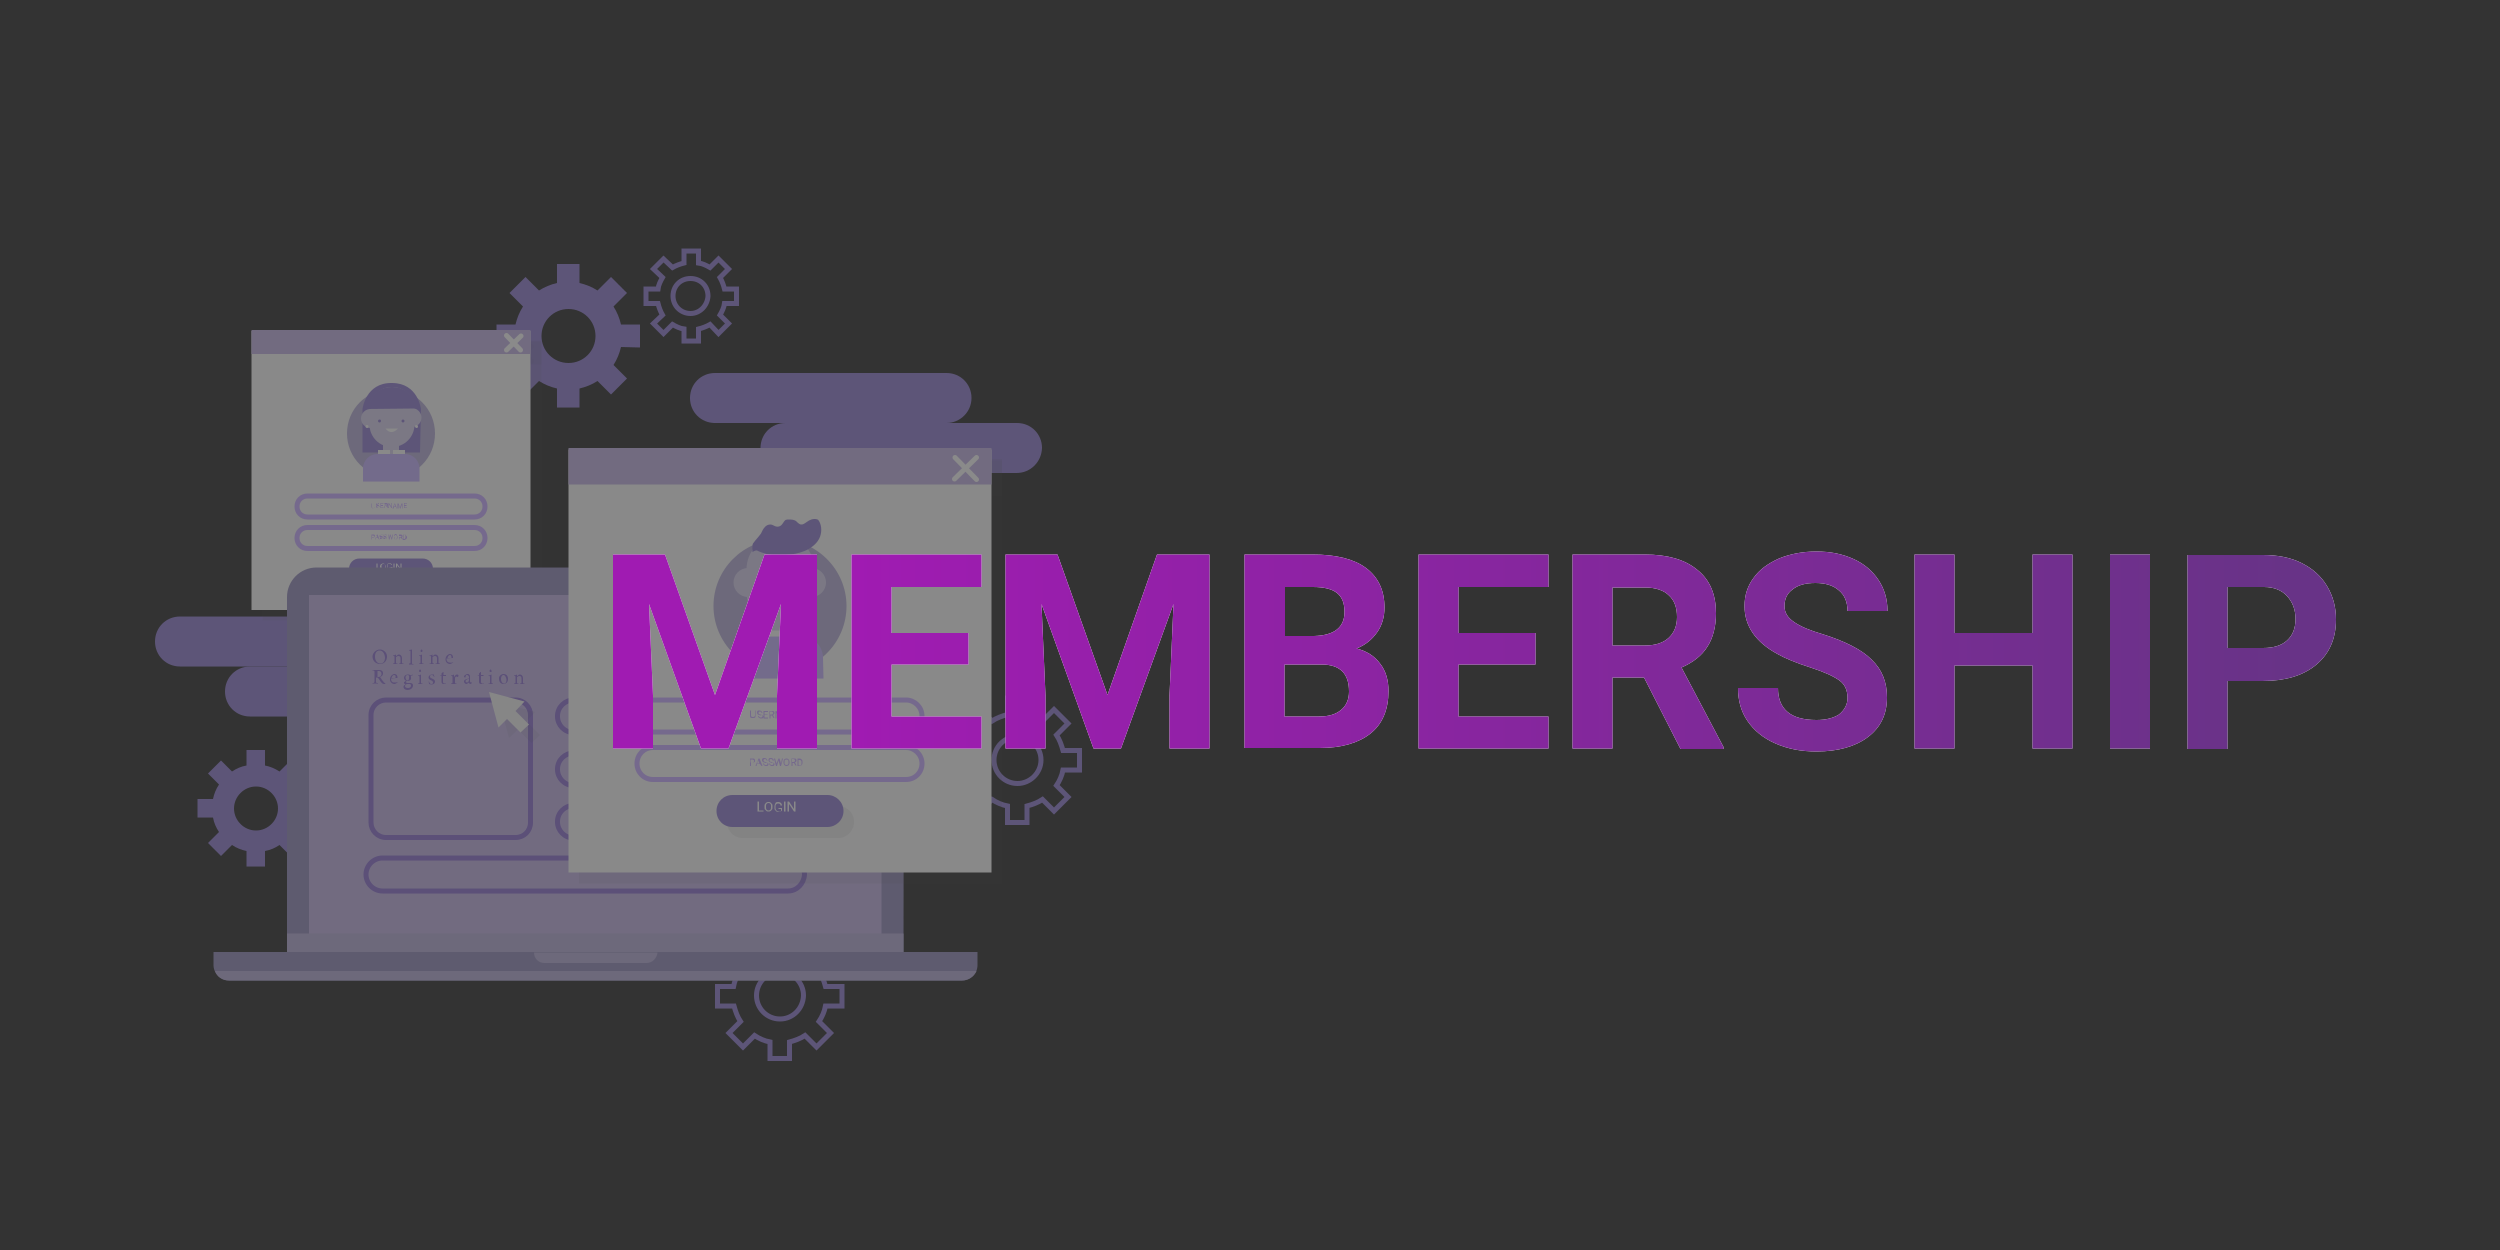 <?xml version="1.0" encoding="UTF-8" standalone="no"?>
<svg
   xmlns:dc="http://purl.org/dc/elements/1.1/"
   xmlns:cc="http://creativecommons.org/ns#"
   xmlns:rdf="http://www.w3.org/1999/02/22-rdf-syntax-ns#"
   xmlns:svg="http://www.w3.org/2000/svg"
   xmlns="http://www.w3.org/2000/svg"
   xmlns:sodipodi="http://sodipodi.sourceforge.net/DTD/sodipodi-0.dtd"
   xmlns:inkscape="http://www.inkscape.org/namespaces/inkscape"
   inkscape:version="1.0 (4035a4fb49, 2020-05-01)"
   height="250"
   width="500"
   sodipodi:docname="membership1.svg"
   id="svg303"
   xml:space="preserve"
   viewBox="0 0 500 250"
   y="0px"
   x="0px"
   version="1.1"><rect x="0" y="0" width="500" height="250" fill="#333333" stroke="none"/><defs
   id="defs307" /><sodipodi:namedview
   inkscape:current-layer="svg303"
   inkscape:window-maximized="1"
   inkscape:window-y="-11"
   inkscape:window-x="-11"
   inkscape:cy="150.35356"
   inkscape:cx="250"
   inkscape:zoom="1.6"
   showgrid="false"
   id="namedview305"
   inkscape:window-height="986"
   inkscape:window-width="1920"
   inkscape:pageshadow="2"
   inkscape:pageopacity="0"
   guidetolerance="10"
   gridtolerance="10"
   objecttolerance="10"
   borderopacity="1"
   bordercolor="#666666"
   pagecolor="#ffffff" />
<style
   id="style2"
   type="text/css">
	.st0{opacity:0.45;}
	.st1{fill:#907FCC;}
	.st2{fill:none;stroke:#907FCC;stroke-miterlimit:10;}
	.st3{opacity:0.29;}
	.st4{opacity:0.29;fill:#575757;enable-background:new    ;}
	
		.st5{opacity:0.29;fill:none;stroke:#575757;stroke-linecap:round;stroke-linejoin:round;stroke-miterlimit:10;enable-background:new    ;}
	.st6{opacity:0.29;fill:none;stroke:#575757;stroke-miterlimit:10;enable-background:new    ;}
	.st7{fill:#F1F1F1;}
	.st8{fill:#BEB0DE;}
	.st9{fill:none;stroke:#F3F3F3;stroke-linecap:round;stroke-linejoin:round;stroke-miterlimit:10;}
	.st10{fill:#B3ABD2;}
	.st11{fill:#D2CCE7;}
	.st12{fill:#C2AFF6;}
	.st13{fill:none;stroke:#C6ABFA;stroke-miterlimit:10;}
	.st14{fill:#C6ABFA;}
	.st15{fill:#938CB8;}
	.st16{fill:none;stroke:#8D73CC;stroke-miterlimit:10;}
	.st17{fill:#8D73CC;}
	.st18{fill:#EBEBEB;}
	.st19{fill:#FFFFFF;}
	.st20{fill:url(#SVGID_1_);}
</style>
<g
   id="BACKGROUND">
</g>
<g
   transform="translate(-7.5,-107.5)"
   id="OBJECTS">
	<g
   id="g291"
   class="st0">
		<path
   id="path5"
   d="m 135.5,177 v -4.6 h -3.8 c -0.3,-1.3 -0.8,-2.5 -1.5,-3.6 l 2.7,-2.7 -3.2,-3.2 -2.7,2.7 c -1.1,-0.7 -2.3,-1.2 -3.6,-1.5 v -3.8 h -4.5 v 3.8 c -1.3,0.3 -2.5,0.8 -3.6,1.5 l -2.7,-2.7 -3.2,3.2 2.7,2.7 c -0.7,1.1 -1.2,2.3 -1.5,3.6 h -3.8 v 4.5 h 3.8 c 0.3,1.3 0.8,2.5 1.5,3.6 l -2.7,2.7 3.2,3.2 2.7,-2.7 c 1.1,0.7 2.3,1.2 3.6,1.5 v 3.8 h 4.5 v -3.8 c 1.3,-0.3 2.5,-0.8 3.6,-1.5 l 2.7,2.7 3.2,-3.2 -2.7,-2.7 c 0.7,-1.1 1.2,-2.3 1.5,-3.6 z m -14.3,3.1 c -3,0 -5.4,-2.4 -5.4,-5.4 0,-3 2.4,-5.4 5.4,-5.4 3,0 5.4,2.4 5.4,5.4 0,3 -2.4,5.4 -5.4,5.4 z"
   class="st1" />
		<path
   id="path7"
   d="m 70.3,271 v -3.7 h -3.1 c -0.2,-1.1 -0.6,-2 -1.2,-2.9 l 2.2,-2.2 -2.6,-2.6 -2.2,2.2 c -0.9,-0.6 -1.9,-1 -2.9,-1.2 v -3.1 h -3.7 v 3.1 c -1.1,0.2 -2,0.6 -2.9,1.2 l -2.2,-2.2 -2.6,2.6 2.2,2.2 c -0.6,0.9 -1,1.9 -1.2,2.9 H 47 v 3.7 h 3.1 c 0.2,1.1 0.6,2 1.2,2.9 l -2.2,2.2 2.6,2.6 2.2,-2.2 c 0.9,0.6 1.9,1 2.9,1.2 v 3.1 h 3.7 v -3.1 c 1.1,-0.2 2,-0.6 2.9,-1.2 l 2.2,2.2 2.6,-2.6 -2.2,-2.2 c 0.6,-0.9 1,-1.9 1.2,-2.9 z m -11.6,2.6 c -2.4,0 -4.4,-2 -4.4,-4.4 0,-2.4 2,-4.4 4.4,-4.4 2.4,0 4.4,2 4.4,4.4 0,2.4 -2,4.4 -4.4,4.4 z"
   class="st1" />
		<path
   id="path9"
   d="m 223.4,261.5 v -3.9 h -3.3 c -0.3,-1.1 -0.7,-2.2 -1.3,-3.1 l 2.3,-2.3 -2.8,-2.8 -2.3,2.3 c -0.9,-0.6 -2,-1.1 -3.1,-1.3 v -3.3 H 209 v 3.3 c -1.1,0.3 -2.2,0.7 -3.1,1.3 l -2.3,-2.3 -2.8,2.8 2.3,2.3 c -0.6,0.9 -1.1,2 -1.3,3.1 h -3.3 v 3.9 h 3.3 c 0.3,1.1 0.7,2.2 1.3,3.1 l -2.3,2.3 2.8,2.8 2.3,-2.3 c 0.9,0.6 2,1.1 3.1,1.3 v 3.3 h 3.9 v -3.3 c 1.1,-0.3 2.2,-0.7 3.1,-1.3 l 2.3,2.3 2.8,-2.8 -2.3,-2.3 c 0.6,-0.9 1.1,-2 1.3,-3.1 z m -12.4,2.7 c -2.6,0 -4.7,-2.1 -4.7,-4.7 0,-2.6 2.1,-4.7 4.7,-4.7 2.6,0 4.7,2.1 4.7,4.7 0,2.6 -2.2,4.7 -4.7,4.7 z"
   class="st2" />
		<path
   id="path11"
   d="m 175.9,308.7 v -3.9 h -3.3 c -0.3,-1.1 -0.7,-2.2 -1.3,-3.1 l 2.3,-2.3 -2.8,-2.8 -2.3,2.3 c -0.9,-0.6 -2,-1.1 -3.1,-1.3 v -3.3 h -4 v 3.3 c -1.1,0.3 -2.2,0.7 -3.1,1.3 l -2.3,-2.3 -2.8,2.8 2.3,2.3 c -0.6,0.9 -1.1,2 -1.3,3.1 H 151 v 3.9 h 3.3 c 0.3,1.1 0.7,2.2 1.3,3.1 l -2.3,2.3 2.8,2.8 2.3,-2.3 c 0.9,0.6 2,1.1 3.1,1.3 v 3.3 h 3.9 v -3.3 c 1.1,-0.3 2.2,-0.7 3.1,-1.3 l 2.3,2.3 2.8,-2.8 -2.3,-2.3 c 0.6,-0.9 1.1,-2 1.3,-3.1 z m -12.4,2.6 c -2.6,0 -4.7,-2.1 -4.7,-4.7 0,-2.6 2.1,-4.7 4.7,-4.7 2.6,0 4.7,2.1 4.7,4.7 -0.1,2.7 -2.2,4.7 -4.7,4.7 z"
   class="st2" />
		<path
   id="path13"
   d="m 154.8,168.2 v -2.9 h -2.4 c -0.2,-0.8 -0.5,-1.6 -0.9,-2.3 l 1.7,-1.7 -2,-2 -1.7,1.7 c -0.7,-0.4 -1.5,-0.8 -2.3,-0.9 v -2.4 h -2.9 v 2.4 c -0.8,0.2 -1.6,0.5 -2.3,0.9 l -1.8,-1.7 -2,2 1.8,1.7 c -0.4,0.7 -0.8,1.5 -0.9,2.3 h -2.4 v 2.9 h 2.4 c 0.2,0.8 0.5,1.6 0.9,2.3 l -1.8,1.7 2,2 1.8,-1.8 c 0.7,0.4 1.5,0.8 2.3,0.9 v 2.4 h 2.9 v -2.4 c 0.8,-0.2 1.6,-0.5 2.3,-0.9 l 1.7,1.8 2,-2 -1.7,-1.7 c 0.4,-0.7 0.8,-1.5 0.9,-2.3 z m -9.2,2 c -1.9,0 -3.5,-1.5 -3.5,-3.5 0,-2 1.5,-3.5 3.5,-3.5 2,0 3.5,1.5 3.5,3.5 -0.1,1.9 -1.6,3.5 -3.5,3.5 z"
   class="st2" />
		<path
   id="path15"
   d="M 89.8,240.8 H 43.5 c -2.8,0 -5,-2.2 -5,-5 0,-2.8 2.2,-5 5,-5 h 46.3 c 2.8,0 5,2.2 5,5 0,2.8 -2.3,5 -5,5 z"
   class="st1" />
		<path
   id="path17"
   d="M 103.8,250.8 H 57.5 c -2.8,0 -5,-2.2 -5,-5 0,-2.8 2.2,-5 5,-5 h 46.3 c 2.8,0 5,2.2 5,5 0,2.8 -2.3,5 -5,5 z"
   class="st1" />
		<path
   id="path19"
   d="m 196.8,192.1 h -46.3 c -2.8,0 -5,-2.2 -5,-5 0,-2.8 2.2,-5 5,-5 h 46.3 c 2.8,0 5,2.2 5,5 0,2.8 -2.3,5 -5,5 z"
   class="st1" />
		<path
   id="path21"
   d="m 210.8,202.1 h -46.2 c -2.8,0 -5,-2.2 -5,-5 0,-2.8 2.2,-5 5,-5 h 46.3 c 2.8,0 5,2.2 5,5 -0.1,2.8 -2.3,5 -5.1,5 z"
   class="st1" />
		<g
   id="g75"
   class="st3">
			<path
   id="path23"
   d="M 115.8,175.8 H 60 v 55.8 h 55.8 z"
   class="st4" />
			<path
   id="path25"
   d="M 115.8,175.6 H 60 v 4.8 h 55.8 z"
   class="st4" />
			<path
   id="path27"
   d="m 111,176.8 2.8,2.9"
   class="st5" />
			<path
   id="path29"
   d="m 113.8,176.8 -2.9,2.8"
   class="st5" />
			<path
   id="path31"
   d="m 87.8,205.2 c 4.9,0 8.8,-3.9 8.8,-8.8 0,-4.9 -3.9,-8.8 -8.8,-8.8 -4.9,0 -8.8,3.9 -8.8,8.8 0.1,4.8 4,8.8 8.8,8.8 z"
   class="st4" />
			<path
   id="path33"
   d="m 82.1,191.4 v 8.7 h 11.5 l 0.2,-8.7 c 0,0 -0.6,-5.2 -5.8,-5.2 -5.3,0 -5.9,5.2 -5.9,5.2 z"
   class="st4" />
			<path
   id="path35"
   d="m 89.4,197.5 h -3.2 v 3.2 h 3.2 z"
   class="st4" />
			<path
   id="path37"
   d="m 87.6,199.6 h -2.4 v 1.5 h 2.4 z"
   class="st4" />
			<path
   id="path39"
   d="m 90.7,199.6 h -2.4 v 1.5 h 2.4 z"
   class="st4" />
			<path
   id="path41"
   d="M 93.5,206 H 82.2 v -2.6 c 0,-1.6 1.3,-2.9 2.9,-2.9 h 5.5 c 1.6,0 2.9,1.3 2.9,2.9 z"
   class="st4" />
			<path
   id="path43"
   d="m 85.6,193.3 c 0,1.1 -0.9,1.9 -1.9,1.9 -1.1,0 -1.9,-0.9 -1.9,-1.9 0,-1.1 0.9,-1.9 1.9,-1.9 1,0 1.9,0.9 1.9,1.9 z"
   class="st4" />
			<path
   id="path45"
   d="m 93.9,193.1 c 0,1.1 -0.9,1.9 -1.9,1.9 -1.1,0 -1.9,-0.9 -1.9,-1.9 0,-1.1 0.9,-1.9 1.9,-1.9 1.1,0 1.9,0.9 1.9,1.9 z"
   class="st4" />
			<path
   id="path47"
   d="m 88,199.1 c -2.5,0 -4.5,-2 -4.5,-4.5 v -3 c 0,-2.5 2,-4.5 4.5,-4.5 v 0 c 2.5,0 4.5,2 4.5,4.5 v 3 c 0,2.5 -2,4.5 -4.5,4.5 z"
   class="st4" />
			<path
   id="path49"
   d="m 85.8,193.8 c 0,0.1 -0.1,0.3 -0.3,0.3 -0.1,0 -0.3,-0.1 -0.3,-0.3 0,-0.1 0.1,-0.3 0.3,-0.3 0.2,0.1 0.3,0.2 0.3,0.3 z"
   class="st4" />
			<path
   id="path51"
   d="m 90.5,193.8 c 0,0.1 -0.1,0.3 -0.3,0.3 -0.1,0 -0.3,-0.1 -0.3,-0.3 0,-0.1 0.1,-0.3 0.3,-0.3 0.2,0.1 0.3,0.2 0.3,0.3 z"
   class="st4" />
			<path
   id="path53"
   d="m 86.8,195.3 h 2.5 c 0,0 -1.3,1.6 -2.5,0 z"
   class="st4" />
			<path
   id="path55"
   d="M 104.5,213.1 H 71.2 c -1.2,0 -2.1,-0.9 -2.1,-2.1 0,-1.2 0.9,-2.1 2.1,-2.1 h 33.4 c 1.2,0 2.1,0.9 2.1,2.1 0,1.2 -1,2.1 -2.2,2.1 z"
   class="st6" />
			<path
   id="path57"
   d="M 104.5,219.3 H 71.2 c -1.2,0 -2.1,-0.9 -2.1,-2.1 0,-1.2 0.9,-2.1 2.1,-2.1 h 33.4 c 1.2,0 2.1,0.9 2.1,2.1 -0.1,1.1 -1,2.1 -2.2,2.1 z"
   class="st6" />
			<path
   id="path59"
   d="M 96.3,227.7 H 83.7 c -1.2,0 -2.1,-0.9 -2.1,-2.1 0,-1.2 0.9,-2.1 2.1,-2.1 h 12.5 c 1.2,0 2.1,0.9 2.1,2.1 0,1.2 -0.9,2.1 -2,2.1 z"
   class="st4" />
			<path
   id="path61"
   d="M 94.1,225.6 H 81.6 c -1.2,0 -2.1,-0.9 -2.1,-2.1 0,-1.2 0.9,-2.1 2.1,-2.1 h 12.5 c 1.2,0 2.1,0.9 2.1,2.1 0,1.1 -0.9,2.1 -2.1,2.1 z"
   class="st4" />
			<path
   id="path63"
   d="m 84.6,210.3 v 0.7 c 0,0.1 0,0.2 -0.1,0.2 -0.1,0.1 -0.1,0.1 -0.2,0.1 v 0 c -0.1,0 -0.2,0 -0.3,-0.1 -0.1,-0.1 -0.1,-0.1 -0.1,-0.2 v -0.7 H 84 v 0.7 c 0,0.1 0,0.1 0.1,0.2 0,0 0.1,0.1 0.2,0.1 0.1,0 0.1,0 0.2,-0.1 0,0 0.1,-0.1 0.1,-0.2 z m 0.5,0.5 c -0.1,0 -0.2,-0.1 -0.2,-0.1 0,0 -0.1,-0.1 -0.1,-0.2 0,-0.1 0,-0.1 0.1,-0.2 0.1,-0.1 0.1,-0.1 0.2,-0.1 0.1,0 0.1,0 0.2,0 0.1,0 0.1,0.1 0.1,0.1 0,0 0,0.1 0,0.1 h -0.1 c 0,-0.1 0,-0.1 -0.1,-0.1 0,0 -0.1,-0.1 -0.2,-0.1 -0.1,0 -0.1,0 -0.1,0 0,0 -0.1,0.1 -0.1,0.1 0,0 0,0.1 0.1,0.1 0,0 0.1,0.1 0.2,0.1 0.1,0 0.1,0 0.2,0.1 0,0 0.1,0.1 0.1,0.1 0,0 0,0.1 0,0.1 0,0.1 0,0.1 -0.1,0.2 -0.1,0 -0.1,0.1 -0.2,0.1 -0.1,0 -0.1,0 -0.2,0 -0.1,0 -0.1,-0.1 -0.1,-0.1 0,0 0,-0.1 0,-0.2 h 0.1 c 0,0.1 0,0.1 0.1,0.1 0,0 0.1,0.1 0.2,0.1 0.1,0 0.1,0 0.2,0 0,0 0.1,-0.1 0.1,-0.1 0,0 0,-0.1 -0.1,-0.1 -0.1,0.1 -0.2,0.1 -0.3,0 z m 1.1,0 h -0.4 v 0.3 h 0.5 v 0.1 h -0.6 v -1 h 0.6 v 0.1 h -0.5 v 0.3 h 0.4 z m 0.6,0.1 h -0.2 v 0.4 h -0.1 v -1 h 0.3 c 0.1,0 0.2,0 0.3,0.1 0.1,0 0.1,0.1 0.1,0.2 0,0.1 0,0.1 0,0.2 0,0 -0.1,0.1 -0.1,0.1 l 0.2,0.4 v 0 H 87 Z m -0.2,-0.1 h 0.2 c 0.1,0 0.1,0 0.2,0 0,0 0.1,-0.1 0.1,-0.1 0,-0.1 0,-0.1 -0.1,-0.1 0,0 -0.1,0 -0.2,0 h -0.2 z m 1.4,0.5 h -0.1 l -0.5,-0.7 v 0.7 h -0.1 v -1 h 0.1 l 0.5,0.8 v -0.8 H 88 Z m 0.8,-0.3 h -0.4 l -0.1,0.3 h -0.1 l 0.4,-1 h 0.1 l 0.4,1 H 89 Z m -0.4,-0.1 h 0.3 l -0.2,-0.5 z m 0.9,-0.6 0.3,0.8 0.3,-0.8 h 0.2 v 1 H 90 v -0.4 -0.4 l -0.3,0.8 h -0.1 l -0.3,-0.8 v 0.4 0.4 h -0.1 v -1 z m 1.6,0.5 h -0.4 v 0.3 H 91 v 0.1 h -0.6 v -1 H 91 v 0.1 h -0.5 v 0.3 h 0.4 z"
   class="st4" />
			<path
   id="path65"
   d="m 85.1,223.5 h 0.6 v 0.1 h -0.8 v -1.3 h 0.2 z m 1.8,-0.4 c 0,0.1 0,0.2 -0.1,0.3 0,0.1 -0.1,0.2 -0.2,0.2 -0.1,0.1 -0.2,0.1 -0.3,0.1 -0.1,0 -0.2,0 -0.3,-0.1 -0.1,-0.1 -0.1,-0.1 -0.2,-0.2 0,-0.1 -0.1,-0.2 -0.1,-0.3 V 223 c 0,-0.1 0,-0.2 0.1,-0.3 0,-0.1 0.1,-0.2 0.2,-0.2 0.1,-0.1 0.2,-0.1 0.3,-0.1 0.1,0 0.2,0 0.3,0.1 0.1,0.1 0.1,0.1 0.2,0.2 0,0 0.1,0.1 0.1,0.4 z M 86.7,223 c 0,-0.2 0,-0.3 -0.1,-0.4 -0.1,-0.1 -0.2,-0.1 -0.3,-0.1 -0.1,0 -0.2,0 -0.3,0.1 -0.1,0.1 -0.1,0.2 -0.1,0.3 v 0.1 c 0,0.2 0,0.3 0.1,0.4 0.1,0.1 0.2,0.1 0.3,0.1 0.1,0 0.2,0 0.3,-0.1 0.1,-0.1 0.1,-0.2 0.1,-0.4 z m 1.4,0.5 c 0,0.1 -0.1,0.1 -0.2,0.1 -0.1,0 -0.2,0 -0.3,0 -0.1,0 -0.2,0 -0.3,-0.1 -0.1,-0.1 -0.1,-0.1 -0.2,-0.2 0,-0.1 -0.1,-0.2 -0.1,-0.3 v 0 c 0,-0.2 0,-0.4 0.1,-0.5 0.1,-0.1 0.2,-0.2 0.4,-0.2 0.1,0 0.2,0 0.3,0.1 0.1,0.1 0.1,0.2 0.2,0.3 h -0.2 c 0,-0.2 -0.1,-0.3 -0.3,-0.3 -0.1,0 -0.2,0 -0.3,0.1 -0.1,0.1 -0.1,0.2 -0.1,0.4 v 0.1 c 0,0.1 0,0.3 0.1,0.4 0.1,0.1 0.2,0.1 0.3,0.1 0.1,0 0.1,0 0.2,0 0,0 0.1,0 0.1,-0.1 v -0.3 H 87.5 V 223 H 88 v 0.5 z m 0.5,0.2 h -0.2 v -1.3 h 0.2 z m 1.3,0 h -0.2 l -0.7,-1 v 1 h -0.2 v -1.3 H 89 l 0.7,1 v -1 h 0.2 z"
   class="st4" />
			<path
   id="path67"
   d="m 84,217.1 v 0.4 h -0.1 v -1 h 0.4 c 0.1,0 0.2,0 0.2,0.1 0.1,0.1 0.1,0.1 0.1,0.2 0,0.1 0,0.2 -0.1,0.2 -0.1,0.1 -0.1,0.1 -0.3,0.1 z m 0,-0.1 h 0.2 c 0.1,0 0.1,0 0.2,0 0,0 0.1,-0.1 0.1,-0.1 0,-0.1 0,-0.1 -0.1,-0.1 0,0 -0.1,-0.1 -0.2,-0.1 H 84 Z m 1.2,0.3 h -0.4 l -0.1,0.3 h -0.1 l 0.4,-1 h 0.1 l 0.4,1 h -0.1 z m -0.3,-0.1 h 0.3 L 85,216.7 Z m 1,-0.1 c -0.1,0 -0.2,-0.1 -0.2,-0.1 0,0 -0.1,-0.1 -0.1,-0.2 0,-0.1 0,-0.1 0.1,-0.2 0.1,-0.1 0.1,-0.1 0.2,-0.1 0.1,0 0.1,0 0.2,0 0.1,0 0.1,0.1 0.1,0.1 0,0 0,0.1 0,0.1 h -0.1 c 0,-0.1 0,-0.1 -0.1,-0.1 0,0 -0.1,-0.1 -0.2,-0.1 -0.1,0 -0.1,0 -0.1,0 0,0 -0.1,0.1 -0.1,0.1 0,0 0,0.1 0.1,0.1 0,0 0.1,0.1 0.2,0.1 0.1,0 0.1,0 0.2,0.1 0,0 0.1,0.1 0.1,0.1 0,0 0,0.1 0,0.1 0,0.1 0,0.1 -0.1,0.2 -0.1,0 -0.1,0.1 -0.2,0.1 -0.1,0 -0.1,0 -0.2,0 -0.1,0 -0.1,-0.1 -0.1,-0.1 0,0 0,-0.1 0,-0.2 h 0.1 c 0,0.1 0,0.1 0.1,0.1 0,0 0.1,0.1 0.2,0.1 0.1,0 0.1,0 0.2,0 0,0 0.1,-0.1 0.1,-0.1 0,0 0,-0.1 -0.1,-0.1 -0.2,0 -0.3,0 -0.3,0 z m 0.8,0 c -0.1,0 -0.2,-0.1 -0.2,-0.1 -0.1,0 -0.1,-0.1 -0.1,-0.2 0,-0.1 0,-0.1 0.1,-0.2 0.1,-0.1 0.1,-0.1 0.2,-0.1 0.1,0 0.1,0 0.2,0 0.1,0 0.1,0.1 0.1,0.1 0,0 0,0.1 0,0.1 h -0.1 c 0,-0.1 0,-0.1 -0.1,-0.1 0,0 -0.1,-0.1 -0.2,-0.1 -0.1,0 -0.1,0 -0.1,0 0,0 -0.1,0.1 -0.1,0.1 0,0 0,0.1 0.1,0.1 0,0 0.1,0.1 0.2,0.1 0.1,0 0.1,0 0.2,0.1 0,0 0.1,0.1 0.1,0.1 0,0 0,0.1 0,0.1 0,0.1 0,0.1 -0.1,0.2 -0.1,0 -0.1,0.1 -0.2,0.1 -0.1,0 -0.1,0 -0.2,0 -0.1,0 -0.1,-0.1 -0.1,-0.1 0,0 0,-0.1 0,-0.2 h 0.1 c 0,0.1 0,0.1 0.1,0.1 0,0 0.1,0.1 0.2,0.1 0.1,0 0.1,0 0.2,0 0,0 0.1,-0.1 0.1,-0.1 0,0 0,-0.1 -0.1,-0.1 -0.2,0 -0.2,0 -0.3,0 z m 0.7,0.1 v 0.1 -0.1 l 0.2,-0.7 h 0.1 l 0.2,0.7 v 0.1 -0.1 l 0.2,-0.7 h 0.1 l -0.2,1 h -0.1 l -0.2,-0.7 v -0.1 0.1 l -0.2,0.7 h -0.1 l -0.2,-1 h 0.1 z m 1.8,-0.1 c 0,0.1 0,0.2 0,0.2 0,0.1 -0.1,0.1 -0.1,0.2 -0.1,0 -0.1,0.1 -0.2,0.1 -0.1,0 -0.1,0 -0.2,-0.1 -0.1,0 -0.1,-0.1 -0.1,-0.2 0,-0.1 0,-0.2 -0.1,-0.2 V 217 c 0,-0.1 0,-0.2 0,-0.2 0,-0.1 0.1,-0.1 0.1,-0.2 0.1,0 0.1,-0.1 0.2,-0.1 0.1,0 0.1,0 0.2,0.1 0.1,0 0.1,0.1 0.1,0.2 0,0 0.1,0.1 0.1,0.3 z M 89,217 c 0,-0.1 0,-0.2 -0.1,-0.3 0,-0.1 -0.1,-0.1 -0.2,-0.1 -0.1,0 -0.1,0 -0.2,0.1 0,0.1 -0.1,0.1 -0.1,0.3 v 0.1 c 0,0.1 0,0.2 0.1,0.3 0,0.1 0.1,0.1 0.2,0.1 0.1,0 0.1,0 0.2,-0.1 0.1,-0.1 0.1,-0.2 0.1,-0.4 z m 0.7,0.1 h -0.2 v 0.4 h -0.1 v -1 h 0.3 c 0.1,0 0.2,0 0.3,0.1 0.1,0 0.1,0.1 0.1,0.2 0,0.1 0,0.1 0,0.2 0,0 -0.1,0.1 -0.1,0.1 l 0.2,0.4 v 0 H 90.1 Z M 89.5,217 h 0.2 c 0.1,0 0.1,0 0.2,0 0,0 0.1,-0.1 0.1,-0.1 0,-0.1 0,-0.1 -0.1,-0.1 0,0 -0.1,0 -0.2,0 h -0.2 z m 0.7,0.5 v -1 h 0.3 c 0.1,0 0.2,0 0.2,0.1 0.1,0 0.1,0.1 0.2,0.2 0,0.1 0.1,0.1 0.1,0.2 v 0.1 c 0,0.1 0,0.2 -0.1,0.2 0,0.1 -0.1,0.1 -0.2,0.2 -0.1,0 -0.1,0.1 -0.2,0.1 h -0.3 z m 0.1,-0.8 v 0.8 h 0.1 c 0.1,0 0.2,0 0.2,-0.1 0.1,-0.1 0.1,-0.1 0.1,-0.3 V 217 c 0,-0.1 0,-0.2 -0.1,-0.3 -0.1,-0.1 -0.1,-0.1 -0.2,-0.1 h -0.1 z"
   class="st4" />
			<path
   id="path69"
   d="m 83.2,191.5 9.6,-0.1 c 0,0 -0.5,-4.3 -4.8,-4.3 -4.3,0 -4.8,4.4 -4.8,4.4 z"
   class="st4" />
			<path
   id="path71"
   d="m 83.1,195.3 c 0.2,0 0.3,-0.1 0.3,-0.3 0,-0.2 -0.1,-0.3 -0.3,-0.3 -0.2,0 -0.3,0.1 -0.3,0.3 0,0.1 0.1,0.3 0.3,0.3 z"
   class="st4" />
			<path
   id="path73"
   d="m 93,195.3 c 0.2,0 0.3,-0.1 0.3,-0.3 0,-0.2 -0.1,-0.3 -0.3,-0.3 -0.2,0 -0.3,0.1 -0.3,0.3 0,0.1 0.1,0.3 0.3,0.3 z"
   class="st4" />
		</g>
		<path
   id="path77"
   d="M 113.6,173.7 H 57.8 v 55.8 h 55.8 z"
   class="st7" />
		<path
   id="path79"
   d="M 113.6,173.5 H 57.8 v 4.8 h 55.8 z"
   class="st8" />
		<path
   id="path81"
   d="m 108.8,174.6 2.8,2.9"
   class="st9" />
		<path
   id="path83"
   d="m 111.7,174.7 -2.9,2.8"
   class="st9" />
		<path
   id="path85"
   d="m 85.7,203 c 4.9,0 8.8,-3.9 8.8,-8.8 0,-4.9 -3.9,-8.8 -8.8,-8.8 -4.9,0 -8.8,3.9 -8.8,8.8 0,4.9 4,8.8 8.8,8.8 z"
   class="st10" />
		<path
   id="path87"
   d="m 80,189.3 v 8.7 h 11.5 l 0.2,-8.7 c 0,0 -0.6,-5.2 -5.8,-5.2 -5.3,-0.1 -5.9,5.2 -5.9,5.2 z"
   class="st1" />
		<path
   id="path89"
   d="m 87.3,195.3 h -3.2 v 3.2 h 3.2 z"
   class="st11" />
		<path
   id="path91"
   d="m 85.5,197.5 h -2.4 v 1.5 h 2.4 z"
   class="st7" />
		<path
   id="path93"
   d="m 88.5,197.5 h -2.4 v 1.5 h 2.4 z"
   class="st7" />
		<path
   id="path95"
   d="M 91.3,203.8 H 80.1 v -2.6 c 0,-1.6 1.3,-2.9 2.9,-2.9 h 5.5 c 1.6,0 2.9,1.3 2.9,2.9 v 2.6 z"
   class="st12" />
		<path
   id="path97"
   d="m 83.5,191.2 c 0,1.1 -0.9,1.9 -1.9,1.9 -1.1,0 -1.9,-0.9 -1.9,-1.9 0,-1.1 0.9,-1.9 1.9,-1.9 1,0 1.9,0.8 1.9,1.9 z"
   class="st11" />
		<path
   id="path99"
   d="m 91.8,191 c 0,1.1 -0.9,1.9 -1.9,1.9 -1,0 -1.9,-0.9 -1.9,-1.9 0,-1 0.9,-1.9 1.9,-1.9 1,0 1.9,0.9 1.9,1.9 z"
   class="st11" />
		<path
   id="path101"
   d="m 85.9,196.9 c -2.5,0 -4.5,-2 -4.5,-4.5 v -3 c 0,-2.5 2,-4.5 4.5,-4.5 v 0 c 2.5,0 4.5,2 4.5,4.5 v 3 c 0,2.5 -2,4.5 -4.5,4.5 z"
   class="st11" />
		<path
   id="path103"
   d="m 83.7,191.7 c 0,0.1 -0.1,0.3 -0.3,0.3 -0.1,0 -0.3,-0.1 -0.3,-0.3 0,-0.1 0.1,-0.3 0.3,-0.3 0.2,0 0.3,0.1 0.3,0.3 z"
   class="st1" />
		<path
   id="path105"
   d="m 88.4,191.7 c 0,0.1 -0.1,0.3 -0.3,0.3 -0.1,0 -0.3,-0.1 -0.3,-0.3 0,-0.1 0.1,-0.3 0.3,-0.3 0.1,0 0.3,0.1 0.3,0.3 z"
   class="st1" />
		<path
   id="path107"
   d="m 84.6,193.2 h 2.5 c 0,0 -1.3,1.6 -2.5,0 z"
   class="st7" />
		<path
   id="path109"
   d="M 102.4,210.9 H 69 c -1.2,0 -2.1,-0.9 -2.1,-2.1 0,-1.2 0.9,-2.1 2.1,-2.1 h 33.4 c 1.2,0 2.1,0.9 2.1,2.1 0,1.2 -0.9,2.1 -2.1,2.1 z"
   class="st13" />
		<path
   id="path111"
   d="M 102.4,217.2 H 69 c -1.2,0 -2.1,-0.9 -2.1,-2.1 0,-1.2 0.9,-2.1 2.1,-2.1 h 33.4 c 1.2,0 2.1,0.9 2.1,2.1 0,1.2 -0.9,2.1 -2.1,2.1 z"
   class="st13" />
		<g
   id="g115"
   class="st3">
			<path
   id="path113"
   d="M 94.1,225.6 H 81.6 c -1.2,0 -2.1,-0.9 -2.1,-2.1 0,-1.2 0.9,-2.1 2.1,-2.1 h 12.5 c 1.2,0 2.1,0.9 2.1,2.1 0,1.1 -0.9,2.1 -2.1,2.1 z"
   class="st4" />
		</g>
		<path
   id="path117"
   d="M 92,223.4 H 79.4 c -1.2,0 -2.1,-0.9 -2.1,-2.1 0,-1.2 0.9,-2.1 2.1,-2.1 H 92 c 1.2,0 2.1,0.9 2.1,2.1 0,1.2 -1,2.1 -2.1,2.1 z"
   class="st1" />
		<path
   id="path119"
   d="m 82.5,208.2 v 0.7 c 0,0.1 0,0.2 -0.1,0.2 -0.1,0.1 -0.1,0.1 -0.2,0.1 v 0 c -0.1,0 -0.2,0 -0.3,-0.1 -0.1,-0.1 -0.1,-0.1 -0.1,-0.2 v -0.7 h 0.1 v 0.7 c 0,0.1 0,0.1 0.1,0.2 0,0 0.1,0.1 0.2,0.1 0.1,0 0.1,0 0.2,-0.1 0,0 0.1,-0.1 0.1,-0.2 z m 0.5,0.5 c -0.1,0 -0.2,-0.1 -0.2,-0.1 -0.1,0 -0.1,-0.1 -0.1,-0.2 0,-0.1 0,-0.1 0.1,-0.2 0.1,-0.1 0.1,-0.1 0.2,-0.1 0.1,0 0.1,0 0.2,0 0.1,0 0.1,0.1 0.1,0.1 0,0 0,0.1 0,0.1 h -0.1 c 0,-0.1 0,-0.1 -0.1,-0.1 0,0 -0.1,-0.1 -0.2,-0.1 -0.1,0 -0.1,0 -0.1,0 0,0 -0.1,0.1 -0.1,0.1 0,0 0,0.1 0.1,0.1 0,0 0.1,0.1 0.2,0.1 0.1,0 0.1,0 0.2,0.1 0,0 0.1,0.1 0.1,0.1 0,0 0,0.1 0,0.1 0,0.1 0,0.1 -0.1,0.2 -0.1,0 -0.1,0.1 -0.2,0.1 -0.1,0 -0.1,0 -0.2,0 -0.1,0 -0.1,-0.1 -0.1,-0.1 0,0 0,-0.1 0,-0.2 h 0.1 c 0,0.1 0,0.1 0.1,0.1 0,0 0.1,0.1 0.2,0.1 0.1,0 0.1,0 0.2,0 0,0 0.1,-0.1 0.1,-0.1 0,0 0,-0.1 -0.1,-0.1 -0.1,0 -0.2,0 -0.3,0 z m 1.1,0 h -0.4 v 0.3 h 0.5 v 0.1 h -0.6 v -1 h 0.6 v 0.1 h -0.5 v 0.3 h 0.4 z m 0.6,0 h -0.2 v 0.4 h -0.1 v -1 h 0.3 c 0.1,0 0.2,0 0.3,0.1 0.1,0 0.1,0.1 0.1,0.2 0,0.1 0,0.1 0,0.2 0,0 -0.1,0.1 -0.1,0.1 l 0.2,0.4 v 0 h -0.1 z m -0.3,-0.1 h 0.2 c 0.1,0 0.1,0 0.2,0 0,0 0.1,-0.1 0.1,-0.1 0,-0.1 0,-0.1 -0.1,-0.1 0,0 -0.1,0 -0.2,0 h -0.2 z m 1.5,0.5 h -0.1 l -0.5,-0.7 v 0.7 h -0.1 v -1 h 0.1 l 0.5,0.8 v -0.8 h 0.1 z m 0.8,-0.2 h -0.4 l -0.1,0.3 H 86 l 0.4,-1 h 0.1 l 0.4,1 h -0.1 z m -0.4,-0.1 h 0.3 l -0.2,-0.5 z m 0.9,-0.6 0.3,0.8 0.3,-0.8 H 88 v 1 h -0.1 v -0.4 -0.4 l -0.3,0.8 h -0.1 l -0.3,-0.8 v 0.4 0.4 H 87 v -1 z m 1.6,0.5 h -0.4 v 0.3 h 0.5 v 0.1 h -0.6 v -1 h 0.6 v 0.1 h -0.5 v 0.3 h 0.4 z"
   class="st14" />
		<path
   id="path121"
   d="m 83,221.4 h 0.6 v 0.1 h -0.8 v -1.3 H 83 Z m 1.7,-0.5 c 0,0.1 0,0.2 -0.1,0.3 0,0.1 -0.1,0.2 -0.2,0.2 -0.1,0.1 -0.2,0.1 -0.3,0.1 -0.1,0 -0.2,0 -0.3,-0.1 -0.1,-0.1 -0.1,-0.1 -0.2,-0.2 0,-0.1 -0.1,-0.2 -0.1,-0.3 v -0.1 c 0,-0.1 0,-0.2 0.1,-0.3 0,-0.1 0.1,-0.2 0.2,-0.2 0.1,-0.1 0.2,-0.1 0.3,-0.1 0.1,0 0.2,0 0.3,0.1 0.1,0.1 0.1,0.1 0.2,0.2 0.1,0.1 0.1,0.2 0.1,0.4 z m -0.1,-0.1 c 0,-0.2 0,-0.3 -0.1,-0.4 -0.1,-0.1 -0.2,-0.1 -0.3,-0.1 -0.1,0 -0.2,0 -0.3,0.1 -0.1,0.1 -0.1,0.2 -0.1,0.3 v 0.1 c 0,0.2 0,0.3 0.1,0.4 0.1,0.1 0.2,0.1 0.3,0.1 0.1,0 0.2,0 0.3,-0.1 0,0 0.1,-0.1 0.1,-0.4 z m 1.4,0.6 c 0,0.1 -0.1,0.1 -0.2,0.1 -0.1,0 -0.2,0 -0.3,0 -0.1,0 -0.2,0 -0.3,-0.1 -0.1,-0.1 -0.1,-0.1 -0.2,-0.2 0,-0.1 -0.1,-0.2 -0.1,-0.3 v -0.1 c 0,-0.2 0,-0.4 0.1,-0.5 0.1,-0.1 0.2,-0.2 0.4,-0.2 0.1,0 0.2,0 0.3,0.1 0.1,0.1 0.1,0.2 0.2,0.3 h -0.2 c 0,-0.2 -0.1,-0.3 -0.3,-0.3 -0.1,0 -0.2,0 -0.3,0.1 -0.1,0.1 -0.1,0.2 -0.1,0.4 v 0.1 c 0,0.1 0,0.3 0.1,0.4 0.1,0.1 0.2,0.1 0.3,0.1 0.1,0 0.1,0 0.2,0 0,0 0.1,0 0.1,-0.1 V 221 h -0.3 v -0.1 H 86 Z m 0.4,0.1 h -0.2 v -1.3 h 0.2 z m 1.4,0 h -0.2 l -0.7,-1 v 1 h -0.2 v -1.3 h 0.2 l 0.7,1 v -1 h 0.2 z"
   class="st7" />
		<path
   id="path123"
   d="m 81.9,215 v 0.4 h -0.1 v -1 h 0.4 c 0.1,0 0.2,0 0.2,0.1 0.1,0.1 0.1,0.1 0.1,0.2 0,0.1 0,0.2 -0.1,0.2 -0.1,0.1 -0.1,0.1 -0.3,0.1 z m 0,-0.1 h 0.2 c 0.1,0 0.1,0 0.2,0 0,0 0.1,-0.1 0.1,-0.1 0,-0.1 0,-0.1 -0.1,-0.1 0,0 -0.1,-0.1 -0.2,-0.1 h -0.2 z m 1.2,0.2 h -0.4 l -0.1,0.3 h -0.1 l 0.4,-1 H 83 l 0.4,1 H 83.3 Z M 82.7,215 H 83 l -0.2,-0.5 z m 1,0 c -0.1,0 -0.2,-0.1 -0.2,-0.1 -0.1,0 -0.1,-0.1 -0.1,-0.2 0,-0.1 0,-0.1 0.1,-0.2 0.1,-0.1 0.1,-0.1 0.2,-0.1 0.1,0 0.1,0 0.2,0 0.1,0 0.1,0.1 0.1,0.1 0,0 0,0.1 0,0.1 v 0 c 0,-0.1 0,-0.1 -0.1,-0.1 0,0 -0.1,-0.1 -0.2,-0.1 -0.1,0 -0.1,0 -0.1,0 0,0 -0.1,0.1 -0.1,0.1 0,0 0,0.1 0.1,0.1 0,0 0.1,0.1 0.2,0.1 0.1,0 0.1,0 0.2,0.1 0,0 0.1,0.1 0.1,0.1 0,0 0,0.1 0,0.1 0,0.1 0,0.1 -0.1,0.2 -0.1,0 -0.1,0.1 -0.2,0.1 -0.1,0 -0.1,0 -0.2,0 -0.1,0 -0.1,-0.1 -0.1,-0.1 0,0 0,-0.1 0,-0.2 h 0.1 c 0,0.1 0,0.1 0.1,0.1 0,0 0.1,0.1 0.2,0.1 0.1,0 0.1,0 0.2,0 0,0 0.1,-0.1 0.1,-0.1 0,0 0,-0.1 -0.1,-0.1 -0.2,0 -0.3,0 -0.4,0 z m 0.8,0 c -0.1,0 -0.2,-0.1 -0.2,-0.1 0,0 -0.1,-0.1 -0.1,-0.2 0,-0.1 0,-0.1 0.1,-0.2 0.1,-0.1 0.1,-0.1 0.2,-0.1 0.1,0 0.1,0 0.2,0 0.1,0 0.1,0.1 0.1,0.1 0,0 0,0.1 0,0.1 h -0.1 c 0,-0.1 0,-0.1 -0.1,-0.1 0,0 -0.1,-0.1 -0.2,-0.1 -0.1,0 -0.1,0 -0.1,0 0,0 -0.1,0.1 -0.1,0.1 0,0 0,0.1 0.1,0.1 0,0 0.1,0.1 0.2,0.1 0.1,0 0.1,0 0.2,0.1 0,0 0.1,0.1 0.1,0.1 0,0 0,0.1 0,0.1 0,0.1 0,0.1 -0.1,0.2 -0.1,0 -0.1,0.1 -0.2,0.1 -0.1,0 -0.1,0 -0.2,0 -0.1,0 -0.1,-0.1 -0.1,-0.1 0,0 0,-0.1 0,-0.2 h 0.1 c 0,0.1 0,0.1 0.1,0.1 0,0 0.1,0.1 0.2,0.1 0.1,0 0.1,0 0.2,0 0,0 0.1,-0.1 0.1,-0.1 0,0 0,-0.1 -0.1,-0.1 -0.1,0 -0.2,0 -0.3,0 z m 0.8,0.1 v 0.1 -0.1 l 0.2,-0.7 h 0.1 l 0.2,0.7 v 0.1 -0.1 l 0.2,-0.7 h 0.1 l -0.2,1 h -0.1 l -0.2,-0.7 v -0.1 0.1 l -0.2,0.7 h -0.1 l -0.2,-1 h 0.1 z m 1.7,-0.2 c 0,0.1 0,0.2 0,0.2 0,0.1 -0.1,0.1 -0.1,0.2 -0.1,0 -0.1,0.1 -0.2,0.1 -0.1,0 -0.1,0 -0.2,-0.1 -0.1,0 -0.1,-0.1 -0.1,-0.2 0,-0.1 0,-0.2 -0.1,-0.2 v -0.1 c 0,-0.1 0,-0.2 0,-0.2 0,-0.1 0.1,-0.1 0.1,-0.2 0.1,0 0.1,-0.1 0.2,-0.1 0.1,0 0.1,0 0.2,0.1 0.1,0 0.1,0.1 0.1,0.2 0.1,0.1 0.1,0.2 0.1,0.3 z m -0.1,0 c 0,-0.1 0,-0.2 -0.1,-0.3 0,-0.1 -0.1,-0.1 -0.2,-0.1 -0.1,0 -0.1,0 -0.2,0.1 0,0.1 -0.1,0.1 -0.1,0.3 v 0.1 c 0,0.1 0,0.2 0.1,0.3 0.1,0.1 0.1,0.1 0.2,0.1 0.1,0 0.1,0 0.2,-0.1 0.1,-0.2 0.1,-0.2 0.1,-0.4 z m 0.7,0.1 h -0.2 v 0.4 h -0.1 v -1 h 0.3 c 0.1,0 0.2,0 0.3,0.1 0.1,0 0.1,0.1 0.1,0.2 0,0.1 0,0.1 0,0.2 0,0 -0.1,0.1 -0.1,0.1 l 0.2,0.4 v 0 H 88 Z m -0.3,-0.1 h 0.2 c 0.1,0 0.1,0 0.2,0 0,0 0.1,-0.1 0.1,-0.1 0,-0.1 0,-0.1 -0.1,-0.1 0,0 -0.1,0 -0.2,0 h -0.2 z m 0.8,0.5 v -1 h 0.3 c 0.1,0 0.2,0 0.2,0.1 0,0.1 0.1,0.1 0.2,0.2 0,0.1 0.1,0.1 0.1,0.2 v 0.1 c 0,0.1 0,0.2 -0.1,0.2 0,0.1 -0.1,0.1 -0.2,0.2 -0.1,0 -0.1,0.1 -0.2,0.1 h -0.3 z m 0.1,-0.9 v 0.8 h 0.1 c 0.1,0 0.2,0 0.2,-0.1 0.1,-0.1 0.1,-0.1 0.1,-0.3 v -0.1 c 0,-0.1 0,-0.2 -0.1,-0.3 -0.1,-0.1 -0.1,-0.1 -0.2,-0.1 h -0.1 z"
   class="st14" />
		<path
   id="path125"
   d="m 81.1,189.3 9.6,-0.1 c 0,0 -0.5,-4.3 -4.8,-4.3 -4.4,0 -4.8,4.4 -4.8,4.4 z"
   class="st1" />
		<path
   id="path127"
   d="m 80.9,193.1 c 0.2,0 0.3,-0.1 0.3,-0.3 0,-0.2 -0.1,-0.3 -0.3,-0.3 -0.2,0 -0.3,0.1 -0.3,0.3 0,0.2 0.2,0.3 0.3,0.3 z"
   class="st7" />
		<path
   id="path129"
   d="m 90.8,193.1 c 0.2,0 0.3,-0.1 0.3,-0.3 0,-0.2 -0.1,-0.3 -0.3,-0.3 -0.2,0 -0.3,0.1 -0.3,0.3 0,0.2 0.2,0.3 0.3,0.3 z"
   class="st7" />
		<path
   id="path131"
   d="M 188.2,297.9 H 64.9 v -71 c 0,-3.2 2.6,-5.9 5.9,-5.9 h 111.6 c 3.2,0 5.9,2.6 5.9,5.9 z"
   class="st15" />
		<path
   id="path133"
   d="M 183.8,226.5 H 69.3 v 67.8 h 114.5 z"
   class="st8" />
		<path
   id="path135"
   d="M 188.2,294.2 H 64.9 v 3.7 h 123.3 z"
   class="st10" />
		<path
   id="path137"
   d="M 199.9,303.6 H 53.3 c -1.7,0 -3.1,-1.4 -3.1,-3.1 v -2.6 H 203 v 2.6 c 0,1.8 -1.4,3.1 -3.1,3.1 z"
   class="st15" />
		<path
   id="path139"
   d="m 53.3,303.6 h 146.6 c 1.3,0 2.4,-0.8 2.9,-1.9 H 50.5 c 0.4,1.2 1.5,1.9 2.8,1.9 z"
   class="st10" />
		<path
   id="path141"
   d="m 136.8,300.1 h -20.4 c -1.2,0 -2.1,-0.9 -2.1,-2.1 H 139 c -0.1,1.1 -1,2.1 -2.2,2.1 z"
   class="st10" />
		<path
   id="path143"
   d="M 110.6,275 H 84.7 c -1.7,0 -3,-1.4 -3,-3 v -21.5 c 0,-1.7 1.4,-3 3,-3 h 25.9 c 1.7,0 3,1.4 3,3 V 272 c 0,1.7 -1.3,3 -3,3 z"
   class="st16" />
		<path
   id="path145"
   d="m 165.1,254 h -42.9 c -1.8,0 -3.2,-1.5 -3.2,-3.2 v -0.1 c 0,-1.8 1.5,-3.2 3.2,-3.2 h 42.9 c 1.8,0 3.2,1.5 3.2,3.2 v 0.1 c 0,1.8 -1.4,3.2 -3.2,3.2 z"
   class="st16" />
		<path
   id="path147"
   d="m 165.1,264.6 h -42.9 c -1.8,0 -3.2,-1.5 -3.2,-3.2 v -0.1 c 0,-1.8 1.5,-3.2 3.2,-3.2 h 42.9 c 1.8,0 3.2,1.5 3.2,3.2 v 0.1 c 0,1.7 -1.4,3.2 -3.2,3.2 z"
   class="st16" />
		<path
   id="path149"
   d="m 165.1,275.1 h -42.9 c -1.8,0 -3.2,-1.5 -3.2,-3.2 v -0.1 c 0,-1.8 1.5,-3.2 3.2,-3.2 h 42.9 c 1.8,0 3.2,1.5 3.2,3.2 v 0.1 c 0,1.8 -1.4,3.2 -3.2,3.2 z"
   class="st16" />
		<path
   id="path151"
   d="M 165.1,285.7 H 84 c -1.8,0 -3.3,-1.5 -3.3,-3.3 0,-1.8 1.5,-3.3 3.3,-3.3 h 81.1 c 1.8,0 3.3,1.5 3.3,3.3 -0.1,1.8 -1.5,3.3 -3.3,3.3 z"
   class="st16" />
		<path
   id="path153"
   d="m 83.5,237.4 c 0.7,0 1.4,0.6 1.4,1.4 0,0.9 -0.6,1.5 -1.4,1.5 -0.8,0 -1.5,-0.6 -1.5,-1.5 0,-0.6 0.6,-1.4 1.5,-1.4 z m -0.1,0.2 c -0.5,0 -0.9,0.4 -0.9,1.2 0,0.8 0.4,1.4 1.1,1.4 0.5,0 0.9,-0.4 0.9,-1.2 -0.1,-0.9 -0.5,-1.4 -1.1,-1.4 z"
   class="st17" />
		<path
   id="path155"
   d="m 87.3,240.3 v -0.1 c 0.3,0 0.3,0 0.3,-0.3 v -0.7 c 0,-0.3 -0.1,-0.5 -0.4,-0.5 -0.2,0 -0.3,0.1 -0.5,0.2 v 1 c 0,0.3 0,0.3 0.3,0.3 v 0.1 h -0.9 v -0.1 c 0.3,0 0.3,0 0.3,-0.3 V 239 c 0,-0.3 0,-0.3 -0.3,-0.3 v -0.1 c 0.2,0 0.4,-0.1 0.6,-0.2 0,0.1 0,0.3 0,0.3 0.1,0 0.2,-0.1 0.3,-0.2 0.1,-0.1 0.2,-0.1 0.3,-0.1 0.3,0 0.6,0.3 0.6,0.7 v 0.8 c 0,0.3 0,0.3 0.3,0.3 v 0.1 z"
   class="st17" />
		<path
   id="path157"
   d="m 89.3,240.3 v -0.1 c 0.3,0 0.3,0 0.3,-0.3 v -2 c 0,-0.3 0,-0.3 -0.3,-0.3 v -0.1 c 0.2,0 0.5,-0.1 0.6,-0.1 0,0.2 0,0.4 0,0.6 v 2 c 0,0.3 0,0.3 0.3,0.3 v 0.1 h -0.9 z"
   class="st17" />
		<path
   id="path159"
   d="m 91.3,240.3 v -0.1 c 0.3,0 0.3,0 0.3,-0.3 V 239 c 0,-0.3 0,-0.3 -0.3,-0.3 v -0.1 c 0.2,0 0.4,-0.1 0.6,-0.2 0,0.2 0,0.3 0,0.6 v 0.9 c 0,0.3 0,0.3 0.3,0.3 v 0.1 z m 0.5,-2.4 c -0.1,0 -0.2,-0.1 -0.2,-0.2 0,-0.1 0.1,-0.3 0.2,-0.3 0.1,0 0.2,0.1 0.2,0.3 0,0.1 -0.1,0.2 -0.2,0.2 z"
   class="st17" />
		<path
   id="path161"
   d="m 94.6,240.3 v -0.1 c 0.3,0 0.3,0 0.3,-0.3 v -0.7 c 0,-0.3 -0.1,-0.5 -0.4,-0.5 -0.2,0 -0.3,0.1 -0.5,0.2 v 1 c 0,0.3 0,0.3 0.3,0.3 v 0.1 h -0.9 v -0.1 c 0.3,0 0.3,0 0.3,-0.3 V 239 c 0,-0.3 0,-0.3 -0.3,-0.3 v -0.1 c 0.2,0 0.4,-0.1 0.6,-0.2 0,0.1 0,0.3 0,0.3 0.1,0 0.2,-0.1 0.3,-0.2 0.1,-0.1 0.2,-0.1 0.3,-0.1 0.3,0 0.6,0.3 0.6,0.7 v 0.8 c 0,0.3 0,0.3 0.3,0.3 v 0.1 z"
   class="st17" />
		<path
   id="path163"
   d="m 98.2,239.9 c -0.3,0.3 -0.6,0.4 -0.7,0.4 -0.5,0 -0.9,-0.4 -0.9,-0.9 0,-0.3 0.1,-0.6 0.3,-0.8 0.2,-0.2 0.4,-0.3 0.6,-0.3 0.4,0 0.6,0.3 0.6,0.7 0,0.1 0,0.1 -0.1,0.1 -0.1,0 -0.6,0 -1.2,0.1 0,0.6 0.3,0.8 0.6,0.8 0.4,0.1 0.5,0 0.8,-0.1 z m -0.7,-1.4 c -0.2,0 -0.4,0.2 -0.5,0.6 0.3,0 0.5,0 0.7,0 0.1,0 0.1,0 0.1,-0.1 0,-0.3 -0.1,-0.5 -0.3,-0.5 z"
   class="st17" />
		<path
   id="path165"
   d="m 84.6,244.3 c 0,0 -0.1,0 -0.2,0 -0.3,0 -0.5,-0.1 -0.7,-0.4 -0.2,-0.2 -0.3,-0.5 -0.5,-0.7 -0.1,-0.1 -0.1,-0.2 -0.3,-0.2 h -0.2 v 0.7 c 0,0.4 0,0.4 0.4,0.4 v 0.1 H 82 v -0.1 c 0.3,0 0.4,0 0.4,-0.4 V 242 c 0,-0.4 0,-0.4 -0.4,-0.4 v -0.1 h 1.1 c 0.3,0 0.5,0 0.7,0.1 0.2,0.1 0.3,0.3 0.3,0.6 0,0.4 -0.3,0.6 -0.6,0.7 0.1,0.1 0.3,0.4 0.4,0.6 0.2,0.2 0.3,0.3 0.3,0.4 0.1,0.1 0.2,0.2 0.3,0.2 z M 83,242.9 c 0.2,0 0.4,0 0.5,-0.1 0.2,-0.1 0.3,-0.3 0.3,-0.5 0,-0.5 -0.3,-0.6 -0.6,-0.6 -0.1,0 -0.2,0 -0.2,0 0,0 0,0.1 0,0.2 v 1.1 0 z"
   class="st17" />
		<path
   id="path167"
   d="m 87.1,243.9 c -0.3,0.3 -0.6,0.4 -0.7,0.4 -0.5,0 -0.9,-0.4 -0.9,-0.9 0,-0.3 0.1,-0.6 0.3,-0.8 0.2,-0.2 0.4,-0.3 0.6,-0.3 0.4,0 0.6,0.3 0.6,0.7 0,0.1 0,0.1 -0.1,0.1 -0.1,0 -0.6,0 -1.2,0.1 0,0.6 0.3,0.8 0.6,0.8 0.4,0 0.5,0 0.8,-0.1 z m -0.8,-1.4 c -0.2,0 -0.4,0.2 -0.5,0.6 0.3,0 0.5,0 0.7,0 0.1,0 0.1,0 0.1,-0.1 0.1,-0.3 0,-0.5 -0.3,-0.5 z"
   class="st17" />
		<path
   id="path169"
   d="m 88.8,243.7 c -0.1,0.1 -0.1,0.2 -0.1,0.2 0,0.1 0.1,0.2 0.3,0.2 0.2,0 0.3,0 0.5,0 0.3,0 0.6,0.1 0.6,0.5 0,0.5 -0.5,0.9 -1.1,0.9 -0.5,0 -0.8,-0.3 -0.8,-0.6 0,-0.1 0,-0.2 0.1,-0.3 0.1,-0.1 0.3,-0.2 0.3,-0.3 -0.2,0 -0.3,-0.1 -0.3,-0.2 0,-0.1 0,-0.1 0,-0.2 0.2,0 0.3,-0.2 0.4,-0.3 z m 0.2,0 c -0.4,0 -0.7,-0.3 -0.7,-0.6 0,-0.5 0.4,-0.7 0.8,-0.7 0.1,0 0.3,0 0.4,0.1 0.2,0 0.5,0 0.6,-0.1 v 0 c 0,0.1 -0.1,0.2 -0.2,0.2 -0.1,0 -0.2,0 -0.3,0 0.1,0.1 0.1,0.3 0.1,0.4 0.1,0.5 -0.3,0.7 -0.7,0.7 z m 0.1,0.6 c -0.2,0 -0.3,0 -0.4,0.1 -0.1,0.1 -0.2,0.2 -0.2,0.3 0,0.3 0.3,0.4 0.6,0.4 0.4,0 0.6,-0.2 0.6,-0.5 0,-0.1 -0.1,-0.3 -0.2,-0.3 0,0 -0.2,0 -0.4,0 z M 89,242.5 c -0.2,0 -0.4,0.2 -0.4,0.5 0,0.3 0.2,0.6 0.4,0.6 0.2,0 0.3,-0.2 0.3,-0.5 0.1,-0.4 0,-0.6 -0.3,-0.6 z"
   class="st17" />
		<path
   id="path171"
   d="m 91.1,244.3 v -0.1 c 0.3,0 0.3,0 0.3,-0.3 V 243 c 0,-0.3 0,-0.3 -0.3,-0.3 v -0.1 c 0.2,0 0.4,-0.1 0.6,-0.2 0,0.2 0,0.3 0,0.6 v 0.9 c 0,0.3 0,0.3 0.3,0.3 v 0.1 z m 0.4,-2.4 c -0.1,0 -0.2,-0.1 -0.2,-0.2 0,-0.1 0.1,-0.3 0.2,-0.3 0.1,0 0.2,0.1 0.2,0.3 0.1,0.1 -0.1,0.2 -0.2,0.2 z"
   class="st17" />
		<path
   id="path173"
   d="m 94.3,242.9 c -0.1,-0.3 -0.2,-0.4 -0.5,-0.4 -0.2,0 -0.3,0.1 -0.3,0.3 0,0.2 0.1,0.3 0.4,0.4 0.4,0.2 0.6,0.3 0.6,0.6 0,0.4 -0.3,0.6 -0.7,0.6 -0.2,0 -0.4,-0.1 -0.5,-0.1 0,-0.1 0,-0.3 -0.1,-0.5 h 0.1 c 0.1,0.3 0.2,0.5 0.5,0.5 0.2,0 0.3,-0.1 0.3,-0.3 0,-0.2 -0.1,-0.3 -0.3,-0.4 -0.3,-0.1 -0.6,-0.3 -0.6,-0.6 0,-0.3 0.3,-0.6 0.7,-0.6 0.2,0 0.3,0 0.4,0 0,0.1 0,0.4 0.1,0.5 z"
   class="st17" />
		<path
   id="path175"
   d="m 96.4,244.3 c -0.1,0 -0.1,0 -0.2,0 -0.3,0 -0.4,-0.2 -0.4,-0.5 v -1.2 h -0.3 v 0 l 0.1,-0.1 h 0.2 v -0.3 c 0.1,-0.1 0.2,-0.2 0.3,-0.3 h 0.1 c 0,0.2 0,0.4 0,0.6 h 0.5 c 0,0 0,0.1 0,0.2 h -0.6 v 1.1 c 0,0.3 0.1,0.4 0.3,0.4 0.1,0 0.2,0 0.3,-0.1 v 0.1 z"
   class="st17" />
		<path
   id="path177"
   d="m 98.7,244.3 h -1 v -0.1 c 0.3,0 0.3,0 0.3,-0.3 V 243 c 0,-0.3 0,-0.3 -0.3,-0.3 v -0.1 c 0.2,0 0.4,-0.1 0.6,-0.2 0,0.1 0,0.3 0,0.5 0.2,-0.2 0.3,-0.5 0.6,-0.5 0.2,0 0.3,0.1 0.3,0.2 0,0.1 -0.1,0.2 -0.1,0.3 0,0 -0.1,0 -0.1,0 -0.1,-0.1 -0.1,-0.1 -0.2,-0.1 -0.1,0 -0.3,0.1 -0.3,0.3 v 0.8 c 0,0.3 0,0.3 0.3,0.3 v 0.1 z"
   class="st17" />
		<path
   id="path179"
   d="m 101.6,244.3 c -0.1,0 -0.2,0 -0.2,-0.1 0,0 -0.1,-0.1 -0.1,-0.2 -0.2,0.1 -0.4,0.3 -0.5,0.3 -0.3,0 -0.5,-0.3 -0.5,-0.5 0,-0.2 0.1,-0.3 0.3,-0.4 0.3,-0.1 0.6,-0.2 0.7,-0.3 V 243 c 0,-0.3 -0.2,-0.5 -0.4,-0.5 -0.1,0 -0.2,0 -0.2,0.1 0,0 -0.1,0.2 -0.1,0.3 0,0.1 0,0.1 -0.1,0.1 -0.1,0 -0.2,-0.1 -0.2,-0.2 0,0 0,-0.1 0.1,-0.2 0.1,-0.1 0.4,-0.3 0.6,-0.3 0.1,0 0.3,0 0.3,0.1 0.2,0.1 0.2,0.3 0.2,0.5 v 0.8 c 0,0.2 0.1,0.3 0.2,0.3 0,0 0.1,0 0.2,0 v 0.1 z m -0.3,-1.1 c -0.1,0 -0.3,0.1 -0.4,0.2 -0.2,0.1 -0.3,0.2 -0.3,0.3 0,0.2 0.2,0.3 0.3,0.3 0.1,0 0.3,-0.1 0.3,-0.2 0.1,-0.1 0.1,-0.4 0.1,-0.6 z"
   class="st17" />
		<path
   id="path181"
   d="m 103.9,244.3 c -0.1,0 -0.1,0 -0.2,0 -0.3,0 -0.4,-0.2 -0.4,-0.5 v -1.2 H 103 v 0 l 0.1,-0.1 h 0.2 v -0.3 c 0.1,-0.1 0.2,-0.2 0.3,-0.3 h 0.1 c 0,0.2 0,0.4 0,0.6 h 0.5 c 0,0 0,0.1 0,0.2 h -0.5 v 1.1 c 0,0.3 0.1,0.4 0.3,0.4 0.1,0 0.2,0 0.3,-0.1 v 0.1 z"
   class="st17" />
		<path
   id="path183"
   d="m 105.2,244.3 v -0.1 c 0.3,0 0.3,0 0.3,-0.3 V 243 c 0,-0.3 0,-0.3 -0.3,-0.3 v -0.1 c 0.2,0 0.4,-0.1 0.6,-0.2 0,0.2 0,0.3 0,0.6 v 0.9 c 0,0.3 0,0.3 0.3,0.3 v 0.1 z m 0.4,-2.4 c -0.1,0 -0.2,-0.1 -0.2,-0.2 0,-0.1 0.1,-0.3 0.2,-0.3 0.1,0 0.2,0.1 0.2,0.3 0.1,0.1 0,0.2 -0.2,0.2 z"
   class="st17" />
		<path
   id="path185"
   d="m 108.2,242.3 c 0.6,0 0.9,0.4 0.9,1 0,0.7 -0.5,1 -0.9,1 -0.6,0 -0.9,-0.5 -0.9,-1 -0.1,-0.6 0.5,-1 0.9,-1 z m 0,0.2 c -0.3,0 -0.5,0.3 -0.5,0.8 0,0.6 0.3,0.9 0.6,0.9 0.3,0 0.5,-0.2 0.5,-0.8 -0.1,-0.5 -0.3,-0.9 -0.6,-0.9 z"
   class="st17" />
		<path
   id="path187"
   d="m 111.5,244.3 v -0.1 c 0.3,0 0.3,0 0.3,-0.3 v -0.7 c 0,-0.3 -0.1,-0.5 -0.4,-0.5 -0.2,0 -0.3,0.1 -0.5,0.2 v 1 c 0,0.3 0,0.3 0.3,0.3 v 0.1 h -0.9 v -0.1 c 0.3,0 0.3,0 0.3,-0.3 V 243 c 0,-0.3 0,-0.3 -0.3,-0.3 v -0.1 c 0.2,0 0.4,-0.1 0.6,-0.2 0,0.1 0,0.3 0,0.3 0.1,0 0.2,-0.1 0.3,-0.2 0.1,-0.1 0.2,-0.1 0.3,-0.1 0.3,0 0.6,0.3 0.6,0.7 v 0.8 c 0,0.3 0,0.3 0.3,0.3 v 0.1 z"
   class="st17" />
		<g
   id="g191"
   class="st3">
			<path
   id="path189"
   d="m 114.5,249.9 -7.1,-1.9 1.9,7.1 1.8,-1.7 2.7,2.7 1.7,-1.6 -2.7,-2.7 z"
   class="st4" />
		</g>
		<path
   id="path193"
   d="m 112.4,247.8 -7.1,-1.9 1.9,7.1 1.7,-1.7 2.7,2.7 1.7,-1.6 -2.7,-2.7 z"
   class="st18" />
		<g
   id="g241"
   class="st3">
			<path
   id="path195"
   d="m 207.9,199.6 h -84.6 v 84.6 h 84.6 z"
   class="st4" />
			<path
   id="path197"
   d="m 207.9,199.3 h -84.6 v 7.3 h 84.6 z"
   class="st4" />
			<path
   id="path199"
   d="m 200.7,201.1 4.3,4.4"
   class="st5" />
			<path
   id="path201"
   d="m 205,201.1 -4.4,4.3"
   class="st5" />
			<path
   id="path203"
   d="m 165.6,244.1 c 7.4,0 13.3,-6 13.3,-13.3 0,-7.4 -6,-13.3 -13.3,-13.3 -7.3,0 -13.3,6 -13.3,13.3 0,7.3 6,13.3 13.3,13.3 z"
   class="st4" />
			<path
   id="path205"
   d="m 168,232.5 h -4.8 v 4.8 h 4.8 z"
   class="st4" />
			<path
   id="path207"
   d="m 165.5,235.7 h -3.7 v 2.3 h 3.7 z"
   class="st4" />
			<path
   id="path209"
   d="m 170.1,235.7 h -3.7 v 2.3 h 3.7 z"
   class="st4" />
			<path
   id="path211"
   d="m 174.4,245.4 h -17.1 v -4.1 c 0,-2.4 1.9,-4.3 4.3,-4.3 h 8.4 c 2.4,0 4.3,1.9 4.3,4.3 z"
   class="st4" />
			<path
   id="path213"
   d="m 159.3,229.1 c 1.6,0 2.9,-1.3 2.9,-2.9 0,-1.6 -1.3,-2.9 -2.9,-2.9 -1.6,0 -2.9,1.3 -2.9,2.9 0,1.6 1.3,2.9 2.9,2.9 z"
   class="st4" />
			<path
   id="path215"
   d="m 171.9,229.1 c 1.6,0 2.9,-1.3 2.9,-2.9 0,-1.6 -1.3,-2.9 -2.9,-2.9 -1.6,0 -2.9,1.3 -2.9,2.9 0,1.6 1.3,2.9 2.9,2.9 z"
   class="st4" />
			<path
   id="path217"
   d="m 165.8,234.9 v 0 c -3.8,0 -6.9,-3 -6.9,-6.8 v -4.6 c 0,-3.8 3,-6.8 6.8,-6.8 v 0 c 3.8,0 6.8,3 6.8,6.8 v 4.6 c 0.2,3.7 -2.9,6.8 -6.7,6.8 z"
   class="st4" />
			<path
   id="path219"
   d="m 161,219.8 c 0.6,0.3 1.2,0.5 1.9,0.7 1.3,0.3 2.6,0.3 3.9,0.2 1.2,-0.1 2.5,-0.3 3.7,-0.8 1.2,-0.5 2.3,-1.3 2.9,-2.4 0.6,-1.1 0.6,-2.6 0,-3.6 -0.1,-0.1 -0.2,-0.3 -0.3,-0.3 -0.2,-0.1 -0.4,-0.1 -0.6,-0.1 -0.4,0 -0.7,0.1 -1.1,0.3 -0.3,0.2 -0.6,0.4 -0.9,0.6 -0.3,0.2 -0.7,0.3 -1,0.1 -0.2,-0.1 -0.4,-0.3 -0.6,-0.5 -0.4,-0.4 -1.1,-0.4 -1.6,-0.4 -0.2,0 -0.4,0 -0.6,0.1 -0.3,0.2 -0.5,0.7 -0.8,1 -0.3,0.3 -0.7,0.4 -1.1,0.3 -0.4,-0.1 -0.7,-0.4 -1.1,-0.4 -0.5,0 -0.9,0.2 -1.2,0.6 -0.3,0.3 -0.5,0.8 -0.7,1.2 -0.5,0.7 -1.1,1.3 -1.6,2 -0.2,0.3 -0.1,1.8 -0.1,1.8 0,0 0.6,-0.6 0.9,-0.4 z"
   class="st4" />
			<path
   id="path221"
   d="m 162.5,226.9 c 0,0.2 -0.2,0.4 -0.4,0.4 -0.2,0 -0.4,-0.2 -0.4,-0.4 0,-0.2 0.2,-0.4 0.4,-0.4 0.3,0 0.4,0.2 0.4,0.4 z"
   class="st4" />
			<path
   id="path223"
   d="m 169.2,227.3 c 0.2,0 0.4,-0.2 0.4,-0.4 0,-0.2 -0.2,-0.4 -0.4,-0.4 -0.2,0 -0.4,0.2 -0.4,0.4 0.1,0.2 0.2,0.4 0.4,0.4 z"
   class="st4" />
			<path
   id="path225"
   d="m 164,229.1 h 3.7 c 0,0 -1.9,2.5 -3.7,0 z"
   class="st4" />
			<path
   id="path227"
   d="m 190.9,256.1 h -50.6 c -1.7,0 -3.2,-1.4 -3.2,-3.2 0,-1.8 1.4,-3.2 3.2,-3.2 h 50.6 c 1.8,0 3.2,1.4 3.2,3.2 0,1.7 -1.5,3.2 -3.2,3.2 z"
   class="st6" />
			<path
   id="path229"
   d="m 190.9,265.6 h -50.6 c -1.7,0 -3.2,-1.4 -3.2,-3.2 0,-1.7 1.4,-3.2 3.2,-3.2 h 50.6 c 1.8,0 3.2,1.4 3.2,3.2 0,1.8 -1.5,3.2 -3.2,3.2 z"
   class="st6" />
			<path
   id="path231"
   d="m 177.3,277.2 h -19 c -1.7,0 -3.2,-1.4 -3.2,-3.2 0,-1.7 1.4,-3.2 3.2,-3.2 h 19 c 1.8,0 3.2,1.4 3.2,3.2 -0.1,1.8 -1.5,3.2 -3.2,3.2 z"
   class="st4" />
			<path
   id="path233"
   d="m 175.1,275.1 h -19 c -1.8,0 -3.2,-1.4 -3.2,-3.2 0,-1.8 1.4,-3.2 3.2,-3.2 h 19 c 1.8,0 3.2,1.4 3.2,3.2 0,1.7 -1.4,3.2 -3.2,3.2 z"
   class="st4" />
			<path
   id="path235"
   d="m 160.7,251.9 v 1 c 0,0.1 0,0.3 -0.1,0.3 -0.1,0.1 -0.2,0.1 -0.4,0.1 h -0.1 c -0.2,0 -0.3,0 -0.4,-0.1 -0.1,-0.1 -0.1,-0.2 -0.1,-0.4 v -1 h 0.2 v 1 c 0,0.1 0,0.2 0.1,0.2 0.1,0.1 0.1,0.1 0.3,0.1 0.1,0 0.2,0 0.3,-0.1 0.1,-0.1 0.1,-0.1 0.1,-0.2 v -1 h 0.1 z m 0.8,0.8 c -0.2,0 -0.3,-0.1 -0.4,-0.2 -0.1,-0.1 -0.1,-0.2 -0.1,-0.3 0,-0.1 0,-0.2 0.1,-0.3 0.1,-0.1 0.2,-0.1 0.4,-0.1 0.1,0 0.2,0 0.3,0.1 0.1,0 0.1,0.1 0.2,0.2 0,0.1 0.1,0.1 0.1,0.2 h -0.2 c 0,-0.1 0,-0.2 -0.1,-0.2 -0.1,-0.1 -0.1,-0.1 -0.2,-0.1 -0.1,0 -0.2,0 -0.2,0.1 -0.1,0 -0.1,0.1 -0.1,0.2 0,0.1 0,0.1 0.1,0.2 0.1,0 0.1,0.1 0.3,0.1 0.1,0 0.2,0.1 0.3,0.1 0.1,0 0.1,0.1 0.2,0.1 0,0.1 0.1,0.1 0.1,0.2 0,0.1 0,0.2 -0.1,0.3 -0.1,0.1 -0.2,0.1 -0.4,0.1 -0.1,0 -0.2,0 -0.3,-0.1 -0.1,0 -0.2,-0.1 -0.2,-0.2 0,-0.1 -0.1,-0.1 -0.1,-0.2 h 0.2 c 0,0.1 0,0.2 0.1,0.2 0.1,0.1 0.2,0.1 0.3,0.1 0.1,0 0.2,0 0.2,-0.1 0.1,0 0.1,-0.1 0.1,-0.2 0,-0.1 0,-0.1 -0.1,-0.2 -0.3,0.1 -0.4,0 -0.5,0 z m 1.6,0 h -0.6 v 0.5 h 0.7 v 0.2 h -0.9 v -1.5 h 0.9 v 0.2 h -0.7 v 0.5 h 0.6 z m 0.9,0 h -0.3 v 0.6 h -0.2 v -1.5 h 0.5 c 0.2,0 0.3,0 0.4,0.1 0.1,0.1 0.1,0.2 0.1,0.3 0,0.1 0,0.2 -0.1,0.2 0,0.1 -0.1,0.1 -0.2,0.2 l 0.3,0.6 v 0 h -0.2 z m -0.3,-0.1 h 0.3 c 0.1,0 0.2,0 0.2,-0.1 0.1,-0.1 0.1,-0.1 0.1,-0.2 0,-0.1 0,-0.2 -0.1,-0.2 -0.1,0 -0.1,-0.1 -0.2,-0.1 h -0.3 z m 2.2,0.7 h -0.2 l -0.7,-1.1 v 1.1 h -0.2 v -1.5 h 0.2 l 0.7,1.1 v -1.1 h 0.2 z M 167,253 h -0.6 l -0.1,0.4 h -0.2 l 0.6,-1.5 h 0.2 l 0.6,1.5 h -0.2 z m -0.5,-0.2 h 0.5 l -0.3,-0.7 z m 1.3,-0.9 0.5,1.2 0.5,-1.2 h 0.3 v 1.5 h -0.2 v -0.6 -0.6 l -0.5,1.2 h -0.1 l -0.5,-1.2 v 0.6 0.6 h -0.2 v -1.5 z m 2.4,0.8 h -0.6 v 0.5 h 0.7 v 0.2 h -0.9 v -1.5 h 0.9 v 0.2 h -0.7 v 0.5 h 0.6 z"
   class="st4" />
			<path
   id="path237"
   d="m 161.4,271.8 h 0.9 v 0.2 h -1.2 v -2 h 0.3 z m 2.7,-0.8 c 0,0.2 0,0.4 -0.1,0.5 -0.1,0.1 -0.2,0.3 -0.3,0.3 -0.1,0.1 -0.3,0.1 -0.4,0.1 -0.2,0 -0.3,0 -0.4,-0.1 -0.1,-0.1 -0.2,-0.2 -0.3,-0.3 -0.1,-0.1 -0.1,-0.3 -0.1,-0.5 v -0.1 c 0,-0.2 0,-0.4 0.1,-0.5 0.1,-0.1 0.2,-0.3 0.3,-0.3 0.1,-0.1 0.3,-0.1 0.4,-0.1 0.2,0 0.3,0 0.4,0.1 0.1,0.1 0.2,0.2 0.3,0.3 0.1,0.1 0.1,0.3 0.1,0.5 z m -0.2,-0.1 c 0,-0.2 0,-0.4 -0.1,-0.5 -0.1,-0.1 -0.2,-0.2 -0.4,-0.2 -0.2,0 -0.3,0.1 -0.4,0.2 -0.1,0.1 -0.1,0.3 -0.1,0.5 v 0.1 c 0,0.2 0,0.4 0.1,0.5 0.1,0.1 0.2,0.2 0.4,0.2 0.2,0 0.3,-0.1 0.4,-0.2 0.1,-0.1 0.1,-0.3 0.1,-0.5 z m 2.1,0.8 c -0.1,0.1 -0.2,0.2 -0.3,0.2 -0.1,0 -0.3,0.1 -0.4,0.1 -0.2,0 -0.3,0 -0.4,-0.1 -0.1,-0.1 -0.2,-0.2 -0.3,-0.3 -0.1,-0.1 -0.1,-0.3 -0.1,-0.5 v -0.2 c 0,-0.3 0.1,-0.5 0.2,-0.7 0.1,-0.2 0.3,-0.2 0.6,-0.2 0.2,0 0.4,0.1 0.5,0.2 0.1,0.1 0.2,0.3 0.2,0.5 h -0.3 c 0,-0.3 -0.2,-0.4 -0.5,-0.4 -0.2,0 -0.3,0.1 -0.4,0.2 -0.1,0.1 -0.1,0.3 -0.1,0.5 v 0.2 c 0,0.2 0.1,0.4 0.2,0.5 0.1,0.1 0.2,0.2 0.4,0.2 0.1,0 0.2,0 0.3,0 0.1,0 0.1,-0.1 0.2,-0.1 v -0.4 h -0.5 V 271 h 0.7 z m 0.7,0.3 h -0.3 v -2 h 0.3 z m 2,0 h -0.3 l -1,-1.5 v 1.5 h -0.3 v -2 h 0.3 l 1,1.5 V 270 h 0.3 z"
   class="st4" />
			<path
   id="path239"
   d="m 159.8,262.3 v 0.6 h -0.2 v -1.5 h 0.5 c 0.2,0 0.3,0 0.4,0.1 0.1,0.1 0.1,0.2 0.1,0.3 0,0.1 0,0.3 -0.1,0.3 -0.1,0.1 -0.2,0.1 -0.4,0.1 h -0.3 z m 0,-0.2 h 0.3 c 0.1,0 0.2,0 0.2,-0.1 0.1,0 0.1,-0.1 0.1,-0.2 0,-0.1 0,-0.2 -0.1,-0.2 -0.1,-0.1 -0.1,-0.1 -0.2,-0.1 h -0.4 v 0.6 z m 1.8,0.4 H 161 l -0.1,0.4 h -0.2 l 0.6,-1.5 h 0.2 l 0.6,1.5 h -0.2 z m -0.5,-0.2 h 0.5 l -0.3,-0.7 z m 1.5,-0.1 c -0.2,0 -0.3,-0.1 -0.4,-0.2 -0.1,-0.1 -0.1,-0.2 -0.1,-0.3 0,-0.1 0,-0.2 0.1,-0.3 0.1,-0.1 0.2,-0.1 0.4,-0.1 0.1,0 0.2,0 0.3,0.1 0.1,0 0.1,0.1 0.2,0.2 0,0.1 0.1,0.1 0.1,0.2 H 163 c 0,-0.1 0,-0.2 -0.1,-0.2 -0.1,-0.1 -0.1,-0.1 -0.2,-0.1 -0.1,0 -0.2,0 -0.2,0.1 -0.1,0 -0.1,0.1 -0.1,0.2 0,0.1 0,0.1 0.1,0.2 0.1,0 0.1,0.1 0.3,0.1 0.1,0 0.2,0.1 0.3,0.1 0.1,0 0.1,0.1 0.2,0.1 0,0.1 0.1,0.1 0.1,0.2 0,0.1 0,0.2 -0.1,0.3 -0.1,0.1 -0.2,0.1 -0.4,0.1 -0.1,0 -0.2,0 -0.3,-0.1 -0.1,0 -0.2,-0.1 -0.2,-0.2 0,-0.1 -0.1,-0.1 -0.1,-0.2 h 0.2 c 0,0.1 0,0.2 0.1,0.2 0.1,0.1 0.2,0.1 0.3,0.1 0.1,0 0.2,0 0.2,-0.1 0.1,0 0.1,-0.1 0.1,-0.2 0,-0.1 0,-0.1 -0.1,-0.2 -0.3,0.1 -0.4,0 -0.5,0 z m 1.2,0 c -0.2,0 -0.3,-0.1 -0.4,-0.2 -0.1,-0.1 -0.1,-0.2 -0.1,-0.3 0,-0.1 0,-0.2 0.1,-0.3 0.1,-0.1 0.2,-0.1 0.4,-0.1 0.1,0 0.2,0 0.3,0.1 0.1,0 0.1,0.1 0.2,0.2 0,0.1 0.1,0.1 0.1,0.2 h -0.2 c 0,-0.1 0,-0.2 -0.1,-0.2 -0.1,-0.1 -0.1,-0.1 -0.2,-0.1 -0.1,0 -0.2,0 -0.2,0.1 -0.1,0 -0.1,0.1 -0.1,0.2 0,0.1 0,0.1 0.1,0.2 0.1,0 0.1,0.1 0.3,0.1 0.1,0 0.2,0.1 0.3,0.1 0.1,0 0.1,0.1 0.2,0.1 0,0.1 0.1,0.1 0.1,0.2 0,0.1 0,0.2 -0.1,0.3 -0.1,0.1 -0.2,0.1 -0.4,0.1 -0.1,0 -0.2,0 -0.3,-0.1 -0.1,0 -0.2,-0.1 -0.2,-0.2 0,-0.1 -0.1,-0.1 -0.1,-0.2 h 0.2 c 0,0.1 0,0.2 0.1,0.2 0.1,0.1 0.2,0.1 0.3,0.1 0.1,0 0.2,0 0.2,-0.1 0.1,0 0.1,-0.1 0.1,-0.2 0,-0.1 0,-0.1 -0.1,-0.2 -0.3,0.1 -0.4,0 -0.5,0 z m 1.1,0.2 v 0.2 -0.2 l 0.4,-1 h 0.2 l 0.3,1 v 0.2 -0.2 l 0.2,-1 h 0.2 l -0.4,1.5 h -0.2 l -0.3,-1.1 v -0.1 0.1 l -0.3,1.1 h -0.2 l -0.4,-1.5 h 0.2 z m 2.7,-0.3 c 0,0.1 0,0.3 -0.1,0.4 0,0.1 -0.1,0.2 -0.2,0.2 -0.1,0.1 -0.2,0.1 -0.3,0.1 -0.1,0 -0.2,0 -0.3,-0.1 -0.1,-0.1 -0.2,-0.1 -0.2,-0.2 0,-0.1 -0.1,-0.2 -0.1,-0.4 V 262 c 0,-0.1 0,-0.3 0.1,-0.4 0,-0.1 0.1,-0.2 0.2,-0.2 0.1,-0.1 0.2,-0.1 0.3,-0.1 0.1,0 0.2,0 0.3,0.1 0.1,0.1 0.2,0.1 0.2,0.2 0.1,0.2 0.1,0.3 0.1,0.5 z m -0.2,0 c 0,-0.2 0,-0.3 -0.1,-0.4 -0.1,-0.1 -0.2,-0.1 -0.3,-0.1 -0.1,0 -0.2,0 -0.3,0.1 -0.1,0.1 -0.1,0.2 -0.1,0.4 v 0.1 c 0,0.2 0,0.3 0.1,0.4 0.1,0.1 0.2,0.1 0.3,0.1 0.1,0 0.2,0 0.3,-0.1 0.1,-0.1 0.1,-0.2 0.1,-0.4 z m 1,0.1 h -0.3 v 0.6 h -0.2 v -1.5 h 0.5 c 0.2,0 0.3,0 0.4,0.1 0.1,0.1 0.1,0.2 0.1,0.3 0,0.1 0,0.2 -0.1,0.2 0,0.1 -0.1,0.1 -0.2,0.2 l 0.3,0.6 v 0 h -0.2 z m -0.3,-0.1 h 0.3 c 0.1,0 0.2,0 0.2,-0.1 0.1,-0.1 0.1,-0.1 0.1,-0.2 0,-0.1 0,-0.2 -0.1,-0.2 -0.1,0 -0.1,-0.1 -0.2,-0.1 h -0.3 z m 1,0.7 v -1.5 h 0.4 c 0.1,0 0.2,0 0.3,0.1 0.1,0.1 0.2,0.1 0.2,0.2 0.1,0.1 0.1,0.2 0.1,0.4 v 0.1 c 0,0.1 0,0.3 -0.1,0.4 -0.1,0.1 -0.1,0.2 -0.2,0.2 -0.1,0.1 -0.2,0.1 -0.3,0.1 z m 0.2,-1.3 v 1.2 h 0.2 c 0.1,0 0.3,0 0.3,-0.1 0.1,-0.1 0.1,-0.2 0.1,-0.4 v -0.1 c 0,-0.2 0,-0.3 -0.1,-0.4 -0.1,-0.1 -0.2,-0.1 -0.3,-0.1 h -0.2 z"
   class="st4" />
		</g>
		<path
   id="path243"
   d="M 205.8,197.4 H 121.2 V 282 h 84.6 z"
   class="st7" />
		<path
   id="path245"
   d="m 205.8,197.1 h -84.6 v 7.3 h 84.6 z"
   class="st8" />
		<path
   id="path247"
   d="m 198.5,199 4.3,4.4"
   class="st9" />
		<path
   id="path249"
   d="m 202.8,199 -4.4,4.3"
   class="st9" />
		<path
   id="path251"
   d="m 163.5,242 c 7.4,0 13.3,-6 13.3,-13.3 0,-7.3 -6,-13.3 -13.3,-13.3 -7.4,0 -13.3,6 -13.3,13.3 0,7.3 5.9,13.3 13.3,13.3 z"
   class="st10" />
		<path
   id="path253"
   d="m 165.9,230.3 h -4.8 v 4.8 h 4.8 z"
   class="st11" />
		<path
   id="path255"
   d="m 163.4,233.6 h -3.7 v 2.3 h 3.7 z"
   class="st7" />
		<path
   id="path257"
   d="m 168,233.6 h -3.7 v 2.3 h 3.7 z"
   class="st7" />
		<path
   id="path259"
   d="m 172.2,243.2 h -17.1 v -4.1 c 0,-2.4 1.9,-4.3 4.3,-4.3 h 8.4 c 2.4,0 4.3,1.9 4.3,4.3 z"
   class="st12" />
		<path
   id="path261"
   d="m 157.1,226.9 c 1.6,0 2.9,-1.3 2.9,-2.9 0,-1.6 -1.3,-2.9 -2.9,-2.9 -1.6,0 -2.9,1.3 -2.9,2.9 0,1.6 1.3,2.9 2.9,2.9 z"
   class="st11" />
		<path
   id="path263"
   d="m 169.8,226.9 c 1.6,0 2.9,-1.3 2.9,-2.9 0,-1.6 -1.3,-2.9 -2.9,-2.9 -1.6,0 -2.9,1.3 -2.9,2.9 0,1.6 1.3,2.9 2.9,2.9 z"
   class="st11" />
		<path
   id="path265"
   d="m 163.7,232.8 v 0 c -3.8,0 -6.9,-3 -6.9,-6.8 v -4.6 c 0,-3.8 3,-6.8 6.8,-6.8 v 0 c 3.8,0 6.8,3 6.8,6.8 v 4.6 c 0.1,3.7 -3,6.8 -6.7,6.8 z"
   class="st11" />
		<path
   id="path267"
   d="m 158.9,217.6 c 0.6,0.3 1.2,0.5 1.9,0.7 1.3,0.3 2.6,0.3 3.9,0.2 1.2,-0.1 2.5,-0.3 3.7,-0.8 1.2,-0.5 2.3,-1.3 2.9,-2.4 0.6,-1.1 0.6,-2.6 0,-3.6 -0.1,-0.1 -0.2,-0.3 -0.3,-0.3 -0.2,-0.1 -0.4,-0.1 -0.6,-0.1 -0.4,0 -0.7,0.1 -1.1,0.3 -0.3,0.2 -0.6,0.4 -0.9,0.6 -0.3,0.2 -0.7,0.3 -1,0.1 -0.2,-0.1 -0.4,-0.3 -0.6,-0.5 -0.4,-0.4 -1.1,-0.4 -1.6,-0.4 -0.2,0 -0.4,0 -0.6,0.1 -0.3,0.2 -0.5,0.7 -0.8,1 -0.3,0.3 -0.7,0.4 -1.1,0.3 -0.4,-0.1 -0.7,-0.4 -1.1,-0.4 -0.5,0 -0.9,0.2 -1.2,0.6 -0.3,0.3 -0.5,0.8 -0.7,1.2 -0.5,0.7 -1.1,1.3 -1.6,2 -0.2,0.3 -0.1,1.7 -0.1,1.7 0,0 0.6,-0.4 0.9,-0.3 z"
   class="st1" />
		<path
   id="path269"
   d="m 160.4,224.8 c 0,0.2 -0.2,0.4 -0.4,0.4 -0.2,0 -0.4,-0.2 -0.4,-0.4 0,-0.2 0.2,-0.4 0.4,-0.4 0.2,0 0.4,0.1 0.4,0.4 z"
   class="st1" />
		<path
   id="path271"
   d="m 167.1,225.1 c 0.2,0 0.4,-0.2 0.4,-0.4 0,-0.2 -0.2,-0.4 -0.4,-0.4 -0.2,0 -0.4,0.2 -0.4,0.4 0,0.3 0.2,0.4 0.4,0.4 z"
   class="st1" />
		<path
   id="path273"
   d="m 161.9,227 h 3.7 c 0,0 -2,2.5 -3.7,0 z"
   class="st7" />
		<path
   id="path275"
   d="m 188.7,253.9 h -50.6 c -1.8,0 -3.2,-1.4 -3.2,-3.2 0,-1.8 1.4,-3.2 3.2,-3.2 h 50.6 c 1.7,0 3.2,1.4 3.2,3.2 0,1.8 -1.4,3.2 -3.2,3.2 z"
   class="st13" />
		<path
   id="path277"
   d="m 188.7,263.4 h -50.6 c -1.8,0 -3.2,-1.4 -3.2,-3.2 0,-1.8 1.4,-3.2 3.2,-3.2 h 50.6 c 1.7,0 3.2,1.4 3.2,3.2 0,1.8 -1.4,3.2 -3.2,3.2 z"
   class="st13" />
		<g
   id="g281"
   class="st3">
			<path
   id="path279"
   d="m 175.1,275.1 h -19 c -1.8,0 -3.2,-1.4 -3.2,-3.2 0,-1.8 1.4,-3.2 3.2,-3.2 h 19 c 1.8,0 3.2,1.4 3.2,3.2 0,1.7 -1.4,3.2 -3.2,3.2 z"
   class="st4" />
		</g>
		<path
   id="path283"
   d="m 173,272.9 h -19 c -1.8,0 -3.2,-1.4 -3.2,-3.2 0,-1.8 1.4,-3.2 3.2,-3.2 h 19 c 1.7,0 3.2,1.4 3.2,3.2 0,1.8 -1.5,3.2 -3.2,3.2 z"
   class="st1" />
		<path
   id="path285"
   d="m 158.6,249.7 v 1 c 0,0.1 0,0.3 -0.1,0.3 -0.1,0.1 -0.2,0.1 -0.4,0.1 H 158 c -0.2,0 -0.3,0 -0.4,-0.1 -0.1,-0.1 -0.1,-0.2 -0.1,-0.4 v -1 h 0.2 v 1 c 0,0.1 0,0.2 0.1,0.2 0.1,0.1 0.1,0.1 0.3,0.1 0.1,0 0.2,0 0.3,-0.1 0.1,-0.1 0.1,-0.1 0.1,-0.2 v -1 h 0.1 z m 0.8,0.8 c -0.2,0 -0.3,-0.1 -0.4,-0.2 -0.1,-0.1 -0.1,-0.2 -0.1,-0.3 0,-0.1 0,-0.2 0.1,-0.3 0.1,-0.1 0.2,-0.1 0.4,-0.1 0.1,0 0.2,0 0.3,0.1 0.1,0 0.1,0.1 0.2,0.2 0,0.1 0.1,0.1 0.1,0.2 h -0.2 c 0,-0.1 0,-0.2 -0.1,-0.2 -0.1,-0.1 -0.1,-0.1 -0.2,-0.1 -0.1,0 -0.2,0 -0.2,0.1 -0.1,0 -0.1,0.1 -0.1,0.2 0,0.1 0,0.1 0.1,0.2 0.1,0 0.1,0.1 0.3,0.1 0.1,0 0.2,0.1 0.3,0.1 0.1,0 0.1,0.1 0.2,0.1 0,0.1 0.1,0.1 0.1,0.2 0,0.1 0,0.2 -0.1,0.3 -0.1,0.1 -0.2,0.1 -0.4,0.1 -0.1,0 -0.2,0 -0.3,-0.1 -0.1,0 -0.2,-0.1 -0.2,-0.2 0,-0.1 -0.1,-0.1 -0.1,-0.2 h 0.2 c 0,0.1 0,0.2 0.1,0.2 0.1,0.1 0.2,0.1 0.3,0.1 0.1,0 0.2,0 0.2,-0.1 0.1,0 0.1,-0.1 0.1,-0.2 0,-0.1 0,-0.1 -0.1,-0.2 -0.3,0.1 -0.4,0.1 -0.5,0 z m 1.6,0 h -0.6 v 0.5 h 0.7 v 0.2 h -0.9 v -1.5 h 0.9 v 0.2 h -0.7 v 0.5 h 0.6 z m 0.9,0.1 h -0.3 v 0.6 h -0.2 v -1.5 h 0.5 c 0.2,0 0.3,0 0.4,0.1 0.1,0.1 0.1,0.2 0.1,0.3 0,0.1 0,0.2 -0.1,0.2 0,0.1 -0.1,0.1 -0.2,0.2 l 0.3,0.6 v 0 h -0.2 z m -0.4,-0.2 h 0.3 c 0.1,0 0.2,0 0.2,-0.1 0.1,0 0.1,-0.1 0.1,-0.2 0,-0.1 0,-0.2 -0.1,-0.2 -0.1,0 -0.1,-0.1 -0.2,-0.1 h -0.3 z m 2.2,0.8 h -0.2 l -0.7,-1.1 v 1.1 h -0.2 v -1.5 h 0.2 l 0.7,1.1 v -1.1 h 0.2 z m 1.2,-0.4 h -0.6 l -0.1,0.4 H 164 l 0.6,-1.5 h 0.2 l 0.6,1.5 H 165 Z m -0.6,-0.1 h 0.5 l -0.3,-0.7 z m 1.4,-1 0.5,1.2 0.5,-1.2 h 0.3 v 1.5 h -0.2 v -0.6 -0.6 l -0.5,1.2 h -0.1 l -0.5,-1.2 v 0.6 0.6 h -0.2 v -1.5 z m 2.4,0.8 h -0.6 v 0.5 h 0.7 v 0.2 h -0.9 v -1.5 h 0.9 v 0.2 h -0.7 v 0.5 h 0.6 z"
   class="st14" />
		<path
   id="path287"
   d="m 159.3,269.6 h 0.9 v 0.2 H 159 v -2 h 0.3 z m 2.7,-0.7 c 0,0.2 0,0.4 -0.1,0.5 -0.1,0.1 -0.2,0.3 -0.3,0.3 -0.1,0.1 -0.3,0.1 -0.4,0.1 -0.2,0 -0.3,0 -0.4,-0.1 -0.1,-0.1 -0.2,-0.2 -0.3,-0.3 -0.1,-0.1 -0.1,-0.3 -0.1,-0.5 v -0.1 c 0,-0.2 0,-0.4 0.1,-0.5 0.1,-0.1 0.2,-0.3 0.3,-0.3 0.1,-0.1 0.3,-0.1 0.4,-0.1 0.2,0 0.3,0 0.4,0.1 0.1,0.1 0.2,0.2 0.3,0.3 0.1,0.1 0.1,0.3 0.1,0.5 z m -0.3,-0.1 c 0,-0.2 0,-0.4 -0.1,-0.5 -0.1,-0.1 -0.2,-0.2 -0.4,-0.2 -0.2,0 -0.3,0.1 -0.4,0.2 -0.1,0.1 -0.1,0.3 -0.1,0.5 v 0.1 c 0,0.2 0,0.4 0.1,0.5 0.1,0.1 0.2,0.2 0.4,0.2 0.2,0 0.3,-0.1 0.4,-0.2 0.1,-0.1 0.1,-0.3 0.1,-0.5 z m 2.2,0.8 c -0.1,0.1 -0.2,0.2 -0.3,0.2 -0.1,0 -0.3,0.1 -0.4,0.1 -0.2,0 -0.3,0 -0.4,-0.1 -0.1,-0.1 -0.2,-0.2 -0.3,-0.3 -0.1,-0.1 -0.1,-0.3 -0.1,-0.5 v -0.2 c 0,-0.3 0.1,-0.5 0.2,-0.7 0.1,-0.2 0.3,-0.2 0.6,-0.2 0.2,0 0.4,0.1 0.5,0.2 0.1,0.1 0.2,0.3 0.2,0.5 h -0.3 c 0,-0.3 -0.2,-0.4 -0.5,-0.4 -0.2,0 -0.3,0.1 -0.4,0.2 -0.1,0.1 -0.1,0.3 -0.1,0.5 v 0.2 c 0,0.2 0.1,0.4 0.2,0.5 0.1,0.1 0.2,0.2 0.4,0.2 0.1,0 0.2,0 0.3,0 0.1,0 0.1,-0.1 0.2,-0.1 v -0.4 h -0.5 v -0.2 h 0.7 z m 0.7,0.2 h -0.3 v -2 h 0.3 z m 2,0 h -0.3 l -1,-1.5 v 1.5 H 165 v -2 h 0.3 l 1,1.5 v -1.5 h 0.3 z"
   class="st7" />
		<path
   id="path289"
   d="m 157.7,260.1 v 0.6 h -0.2 v -1.5 h 0.5 c 0.2,0 0.3,0 0.4,0.1 0.1,0.1 0.1,0.2 0.1,0.3 0,0.1 0,0.3 -0.1,0.3 -0.1,0.1 -0.2,0.1 -0.4,0.1 h -0.3 z m 0,-0.1 h 0.3 c 0.1,0 0.2,0 0.2,-0.1 0.1,0 0.1,-0.1 0.1,-0.2 0,-0.1 0,-0.2 -0.1,-0.2 -0.1,-0.1 -0.1,-0.1 -0.2,-0.1 h -0.4 v 0.6 z m 1.8,0.3 h -0.6 l -0.1,0.4 h -0.2 l 0.6,-1.5 h 0.2 l 0.6,1.5 h -0.2 z m -0.6,-0.1 h 0.5 l -0.3,-0.7 z m 1.5,-0.2 c -0.2,0 -0.3,-0.1 -0.4,-0.2 -0.1,-0.1 -0.1,-0.2 -0.1,-0.3 0,-0.1 0,-0.2 0.1,-0.3 0.1,-0.1 0.2,-0.1 0.4,-0.1 0.1,0 0.2,0 0.3,0.1 0.1,0 0.1,0.1 0.2,0.2 0,0.1 0.1,0.1 0.1,0.2 h -0.2 c 0,-0.1 0,-0.2 -0.1,-0.2 -0.1,-0.1 -0.1,-0.1 -0.2,-0.1 -0.1,0 -0.2,0 -0.2,0.1 -0.1,0 -0.1,0.1 -0.1,0.2 0,0.1 0,0.1 0.1,0.2 0.1,0 0.1,0.1 0.3,0.1 0.1,0 0.2,0.1 0.3,0.1 0.1,0 0.1,0.1 0.2,0.1 0,0.1 0.1,0.1 0.1,0.2 0,0.1 0,0.2 -0.1,0.3 -0.1,0.1 -0.2,0.1 -0.4,0.1 -0.1,0 -0.2,0 -0.3,-0.1 -0.1,0 -0.2,-0.1 -0.2,-0.2 0,-0.1 -0.1,-0.1 -0.1,-0.2 h 0.2 c 0,0.1 0,0.2 0.1,0.2 0.1,0.1 0.2,0.1 0.3,0.1 0.1,0 0.2,0 0.2,-0.1 0.1,0 0.1,-0.1 0.1,-0.2 0,-0.1 0,-0.1 -0.1,-0.2 -0.2,0.1 -0.3,0.1 -0.5,0 z m 1.3,0 c -0.2,0 -0.3,-0.1 -0.4,-0.2 -0.1,-0.1 -0.1,-0.2 -0.1,-0.3 0,-0.1 0,-0.2 0.1,-0.3 0.1,-0.1 0.2,-0.1 0.4,-0.1 0.1,0 0.2,0 0.3,0.1 0.1,0 0.1,0.1 0.2,0.2 0,0.1 0.1,0.1 0.1,0.2 H 162 c 0,-0.1 0,-0.2 -0.1,-0.2 -0.1,-0.1 -0.1,-0.1 -0.2,-0.1 -0.1,0 -0.2,0 -0.2,0.1 -0.1,0 -0.1,0.1 -0.1,0.2 0,0.1 0,0.1 0.1,0.2 0.1,0 0.1,0.1 0.3,0.1 0.1,0 0.2,0.1 0.3,0.1 0.1,0 0.1,0.1 0.2,0.1 0,0.1 0.1,0.1 0.1,0.2 0,0.1 0,0.2 -0.1,0.3 -0.1,0.1 -0.2,0.1 -0.4,0.1 -0.1,0 -0.2,0 -0.3,-0.1 -0.1,0 -0.2,-0.1 -0.2,-0.2 0,-0.1 -0.1,-0.1 -0.1,-0.2 h 0.2 c 0,0.1 0,0.2 0.1,0.2 0.1,0.1 0.2,0.1 0.3,0.1 0.1,0 0.2,0 0.2,-0.1 0.1,0 0.1,-0.1 0.1,-0.2 0,-0.1 0,-0.1 -0.1,-0.2 -0.2,0.1 -0.3,0.1 -0.4,0 z m 1.1,0.2 v 0.2 -0.2 l 0.4,-1 h 0.2 l 0.3,1 v 0.2 -0.2 l 0.2,-1 h 0.2 l -0.4,1.5 h -0.2 l -0.3,-1.1 v -0.1 0.1 l -0.3,1.1 h -0.2 l -0.4,-1.5 h 0.2 z m 2.6,-0.2 c 0,0.1 0,0.3 -0.1,0.4 0,0.1 -0.1,0.2 -0.2,0.2 -0.1,0.1 -0.2,0.1 -0.3,0.1 -0.1,0 -0.2,0 -0.3,-0.1 -0.1,-0.1 -0.2,-0.1 -0.2,-0.2 0,-0.1 -0.1,-0.2 -0.1,-0.4 v -0.1 c 0,-0.1 0,-0.3 0.1,-0.4 0,-0.1 0.1,-0.2 0.2,-0.2 0.1,-0.1 0.2,-0.1 0.3,-0.1 0.1,0 0.2,0 0.3,0.1 0.1,0.1 0.2,0.1 0.2,0.2 0.1,0.2 0.1,0.3 0.1,0.5 z m -0.2,-0.1 c 0,-0.2 0,-0.3 -0.1,-0.4 -0.1,-0.1 -0.2,-0.1 -0.3,-0.1 -0.1,0 -0.2,0 -0.3,0.1 -0.1,0.1 -0.1,0.2 -0.1,0.4 v 0.1 c 0,0.2 0,0.3 0.1,0.4 0.1,0.1 0.2,0.1 0.3,0.1 0.1,0 0.2,0 0.3,-0.1 0.1,-0.1 0.1,-0.2 0.1,-0.4 z m 1.1,0.2 H 166 v 0.6 h -0.2 v -1.5 h 0.5 c 0.2,0 0.3,0 0.4,0.1 0.1,0.1 0.1,0.2 0.1,0.3 0,0.1 0,0.2 -0.1,0.2 0,0.1 -0.1,0.1 -0.2,0.2 l 0.3,0.6 v 0 h -0.2 z m -0.4,-0.2 h 0.3 c 0.1,0 0.2,0 0.2,-0.1 0.1,0 0.1,-0.1 0.1,-0.2 0,-0.1 0,-0.2 -0.1,-0.2 -0.1,0 -0.1,-0.1 -0.2,-0.1 h -0.3 z m 1.1,0.8 v -1.5 h 0.4 c 0.1,0 0.2,0 0.3,0.1 0.1,0.1 0.2,0.1 0.2,0.2 0.1,0.1 0.1,0.2 0.1,0.4 v 0.1 c 0,0.1 0,0.3 -0.1,0.4 -0.1,0.1 -0.1,0.2 -0.2,0.2 -0.1,0.1 -0.2,0.1 -0.3,0.1 z m 0.2,-1.3 v 1.2 h 0.2 c 0.1,0 0.3,0 0.3,-0.1 0.1,-0.1 0.1,-0.2 0.1,-0.4 V 260 c 0,-0.2 0,-0.3 -0.1,-0.4 -0.1,-0.1 -0.2,-0.1 -0.3,-0.1 h -0.2 z"
   class="st14" />
	</g>
	<path
   id="path293"
   d="m 140.5,218.4 10,28.1 9.9,-28.1 h 10.5 v 38.8 h -8 v -10.6 l 0.8,-18.3 -10.5,28.9 h -5.5 l -10.4,-28.9 0.8,18.3 v 10.6 h -8 v -38.8 z m 60.7,22 h -15.4 v 10.4 h 18 v 6.4 h -26 v -38.8 h 26 v 6.5 h -18 v 9.2 h 15.4 z m 17.8,-22 10,28.1 9.9,-28.1 h 10.5 v 38.8 h -8 v -10.6 l 0.8,-18.3 -10.5,28.9 h -5.5 l -10.4,-28.9 0.8,18.3 v 10.6 h -8 v -38.8 z m 37.4,38.8 V 218.4 H 270 c 4.7,0 8.3,0.9 10.7,2.7 2.4,1.8 3.7,4.4 3.7,7.9 0,1.9 -0.5,3.6 -1.5,5 -1,1.4 -2.3,2.5 -4.1,3.2 2,0.5 3.6,1.5 4.7,3 1.2,1.5 1.7,3.4 1.7,5.5 0,3.7 -1.2,6.6 -3.6,8.5 -2.4,1.9 -5.8,2.9 -10.2,2.9 h -15 z m 8,-16.9 v 10.5 h 6.9 c 1.9,0 3.3,-0.4 4.4,-1.3 1.1,-0.9 1.6,-2.2 1.6,-3.7 0,-3.6 -1.8,-5.4 -5.5,-5.4 h -7.4 z m 0,-5.6 h 5.9 c 4,-0.1 6.1,-1.7 6.1,-4.8 0,-1.8 -0.5,-3 -1.5,-3.8 -1,-0.8 -2.6,-1.2 -4.8,-1.2 h -5.6 v 9.8 z m 50.2,5.7 h -15.4 v 10.4 h 18 v 6.4 h -26 v -38.8 h 26 v 6.5 h -18 v 9.2 h 15.4 z m 21.7,2.6 H 330 v 14.2 h -8 v -38.8 h 14.4 c 4.6,0 8.1,1 10.6,3.1 2.5,2 3.7,4.9 3.7,8.7 0,2.6 -0.6,4.9 -1.7,6.6 -1.1,1.8 -2.9,3.2 -5.2,4.2 l 8.4,15.9 v 0.4 h -8.6 z m -6.3,-6.4 h 6.5 c 2,0 3.6,-0.5 4.7,-1.5 1.1,-1 1.7,-2.4 1.7,-4.2 0,-1.8 -0.5,-3.3 -1.6,-4.3 -1,-1 -2.6,-1.6 -4.8,-1.6 H 330 Z m 47,10.5 c 0,-1.5 -0.5,-2.7 -1.6,-3.5 -1.1,-0.8 -3,-1.7 -5.8,-2.6 -2.8,-0.9 -5,-1.8 -6.6,-2.7 -4.4,-2.4 -6.6,-5.6 -6.6,-9.6 0,-2.1 0.6,-4 1.8,-5.6 1.2,-1.7 2.9,-2.9 5.1,-3.9 2.2,-0.9 4.7,-1.4 7.5,-1.4 2.8,0 5.2,0.5 7.4,1.5 2.2,1 3.8,2.4 5,4.2 1.2,1.8 1.8,3.9 1.8,6.2 h -8 c 0,-1.8 -0.6,-3.2 -1.7,-4.1 -1.1,-1 -2.7,-1.5 -4.7,-1.5 -2,0 -3.5,0.4 -4.6,1.3 -1.1,0.8 -1.6,1.9 -1.6,3.3 0,1.3 0.6,2.3 1.9,3.2 1.3,0.9 3.2,1.7 5.6,2.4 4.5,1.4 7.9,3.1 9.9,5.1 2.1,2 3.1,4.5 3.1,7.6 0,3.4 -1.3,6 -3.8,7.9 -2.5,1.9 -6,2.9 -10.3,2.9 -3,0 -5.7,-0.5 -8.2,-1.6 -2.5,-1.1 -4.3,-2.6 -5.6,-4.5 -1.3,-1.9 -1.9,-4.1 -1.9,-6.6 h 8 c 0,4.3 2.6,6.4 7.7,6.4 1.9,0 3.4,-0.4 4.5,-1.1 1.1,-0.9 1.7,-2 1.7,-3.3 z m 45,10.1 h -8 v -16.6 h -15.6 v 16.6 h -8 v -38.8 h 8 v 15.7 H 414 v -15.7 h 8 z m 15.5,0 h -8 v -38.8 h 8 z M 453,243.6 v 13.7 h -8 v -38.8 h 15.1 c 2.9,0 5.5,0.5 7.7,1.6 2.2,1.1 3.9,2.6 5.1,4.6 1.2,2 1.8,4.2 1.8,6.7 0,3.8 -1.3,6.8 -3.9,9 -2.6,2.2 -6.2,3.3 -10.8,3.3 h -7 z m 0,-6.5 h 7.1 c 2.1,0 3.7,-0.5 4.8,-1.5 1.1,-1 1.7,-2.4 1.7,-4.3 0,-1.9 -0.6,-3.4 -1.7,-4.6 -1.1,-1.2 -2.7,-1.8 -4.6,-1.8 H 453 Z"
   class="st19" />
	
		<linearGradient
   gradientTransform="matrix(1,0,0,-1,8.410366e-6,500.11)"
   y2="262.276"
   x2="465.139"
   y1="262.276"
   x1="177.657"
   gradientUnits="userSpaceOnUse"
   id="SVGID_1_">
		<stop
   id="stop295"
   style="stop-color:#A01BB2"
   offset="0" />
		<stop
   id="stop297"
   style="stop-color:#683387"
   offset="1" />
	</linearGradient>
	<path
   style="fill:url(#SVGID_1_)"
   id="path300"
   d="m 140.5,218.4 10,28.1 9.9,-28.1 h 10.5 v 38.8 h -8 v -10.6 l 0.8,-18.3 -10.5,28.9 h -5.5 l -10.4,-28.9 0.8,18.3 v 10.6 h -8 v -38.8 z m 60.7,22 h -15.4 v 10.4 h 18 v 6.4 h -26 v -38.8 h 26 v 6.5 h -18 v 9.2 h 15.4 z m 17.8,-22 10,28.1 9.9,-28.1 h 10.5 v 38.8 h -8 v -10.6 l 0.8,-18.3 -10.5,28.9 h -5.5 l -10.4,-28.9 0.8,18.3 v 10.6 h -8 v -38.8 z m 37.4,38.8 V 218.4 H 270 c 4.7,0 8.3,0.9 10.7,2.7 2.4,1.8 3.7,4.4 3.7,7.9 0,1.9 -0.5,3.6 -1.5,5 -1,1.4 -2.3,2.5 -4.1,3.2 2,0.5 3.6,1.5 4.7,3 1.2,1.5 1.7,3.4 1.7,5.5 0,3.7 -1.2,6.6 -3.6,8.5 -2.4,1.9 -5.8,2.9 -10.2,2.9 h -15 z m 8,-16.9 v 10.5 h 6.9 c 1.9,0 3.3,-0.4 4.4,-1.3 1.1,-0.9 1.6,-2.2 1.6,-3.7 0,-3.6 -1.8,-5.4 -5.5,-5.4 h -7.4 z m 0,-5.6 h 5.9 c 4,-0.1 6.1,-1.7 6.1,-4.8 0,-1.8 -0.5,-3 -1.5,-3.8 -1,-0.8 -2.6,-1.2 -4.8,-1.2 h -5.6 v 9.8 z m 50.2,5.7 h -15.4 v 10.4 h 18 v 6.4 h -26 v -38.8 h 26 v 6.5 h -18 v 9.2 h 15.4 z m 21.7,2.6 H 330 v 14.2 h -8 v -38.8 h 14.4 c 4.6,0 8.1,1 10.6,3.1 2.5,2 3.7,4.9 3.7,8.7 0,2.6 -0.6,4.9 -1.7,6.6 -1.1,1.8 -2.9,3.2 -5.2,4.2 l 8.4,15.9 v 0.4 h -8.6 z m -6.3,-6.4 h 6.5 c 2,0 3.6,-0.5 4.7,-1.5 1.1,-1 1.7,-2.4 1.7,-4.2 0,-1.8 -0.5,-3.3 -1.6,-4.3 -1,-1 -2.6,-1.6 -4.8,-1.6 H 330 Z m 47,10.5 c 0,-1.5 -0.5,-2.7 -1.6,-3.5 -1.1,-0.8 -3,-1.7 -5.8,-2.6 -2.8,-0.9 -5,-1.8 -6.6,-2.7 -4.4,-2.4 -6.6,-5.6 -6.6,-9.6 0,-2.1 0.6,-4 1.8,-5.6 1.2,-1.7 2.9,-2.9 5.1,-3.9 2.2,-0.9 4.7,-1.4 7.5,-1.4 2.8,0 5.2,0.5 7.4,1.5 2.2,1 3.8,2.4 5,4.2 1.2,1.8 1.8,3.9 1.8,6.2 h -8 c 0,-1.8 -0.6,-3.2 -1.7,-4.1 -1.1,-1 -2.7,-1.5 -4.7,-1.5 -2,0 -3.5,0.4 -4.6,1.3 -1.1,0.8 -1.6,1.9 -1.6,3.3 0,1.3 0.6,2.3 1.9,3.2 1.3,0.9 3.2,1.7 5.6,2.4 4.5,1.4 7.9,3.1 9.9,5.1 2.1,2 3.1,4.5 3.1,7.6 0,3.4 -1.3,6 -3.8,7.9 -2.5,1.9 -6,2.9 -10.3,2.9 -3,0 -5.7,-0.5 -8.2,-1.6 -2.5,-1.1 -4.3,-2.6 -5.6,-4.5 -1.3,-1.9 -1.9,-4.1 -1.9,-6.6 h 8 c 0,4.3 2.6,6.4 7.7,6.4 1.9,0 3.4,-0.4 4.5,-1.1 1.1,-0.9 1.7,-2 1.7,-3.3 z m 45,10.1 h -8 v -16.6 h -15.6 v 16.6 h -8 v -38.8 h 8 v 15.7 H 414 v -15.7 h 8 z m 15.5,0 h -8 v -38.8 h 8 z M 453,243.6 v 13.7 h -8 v -38.8 h 15.1 c 2.9,0 5.5,0.5 7.7,1.6 2.2,1.1 3.9,2.6 5.1,4.6 1.2,2 1.8,4.2 1.8,6.7 0,3.8 -1.3,6.8 -3.9,9 -2.6,2.2 -6.2,3.3 -10.8,3.3 h -7 z m 0,-6.5 h 7.1 c 2.1,0 3.7,-0.5 4.8,-1.5 1.1,-1 1.7,-2.4 1.7,-4.3 0,-1.9 -0.6,-3.4 -1.7,-4.6 -1.1,-1.2 -2.7,-1.8 -4.6,-1.8 H 453 Z"
   class="st20" />
</g>
</svg>
